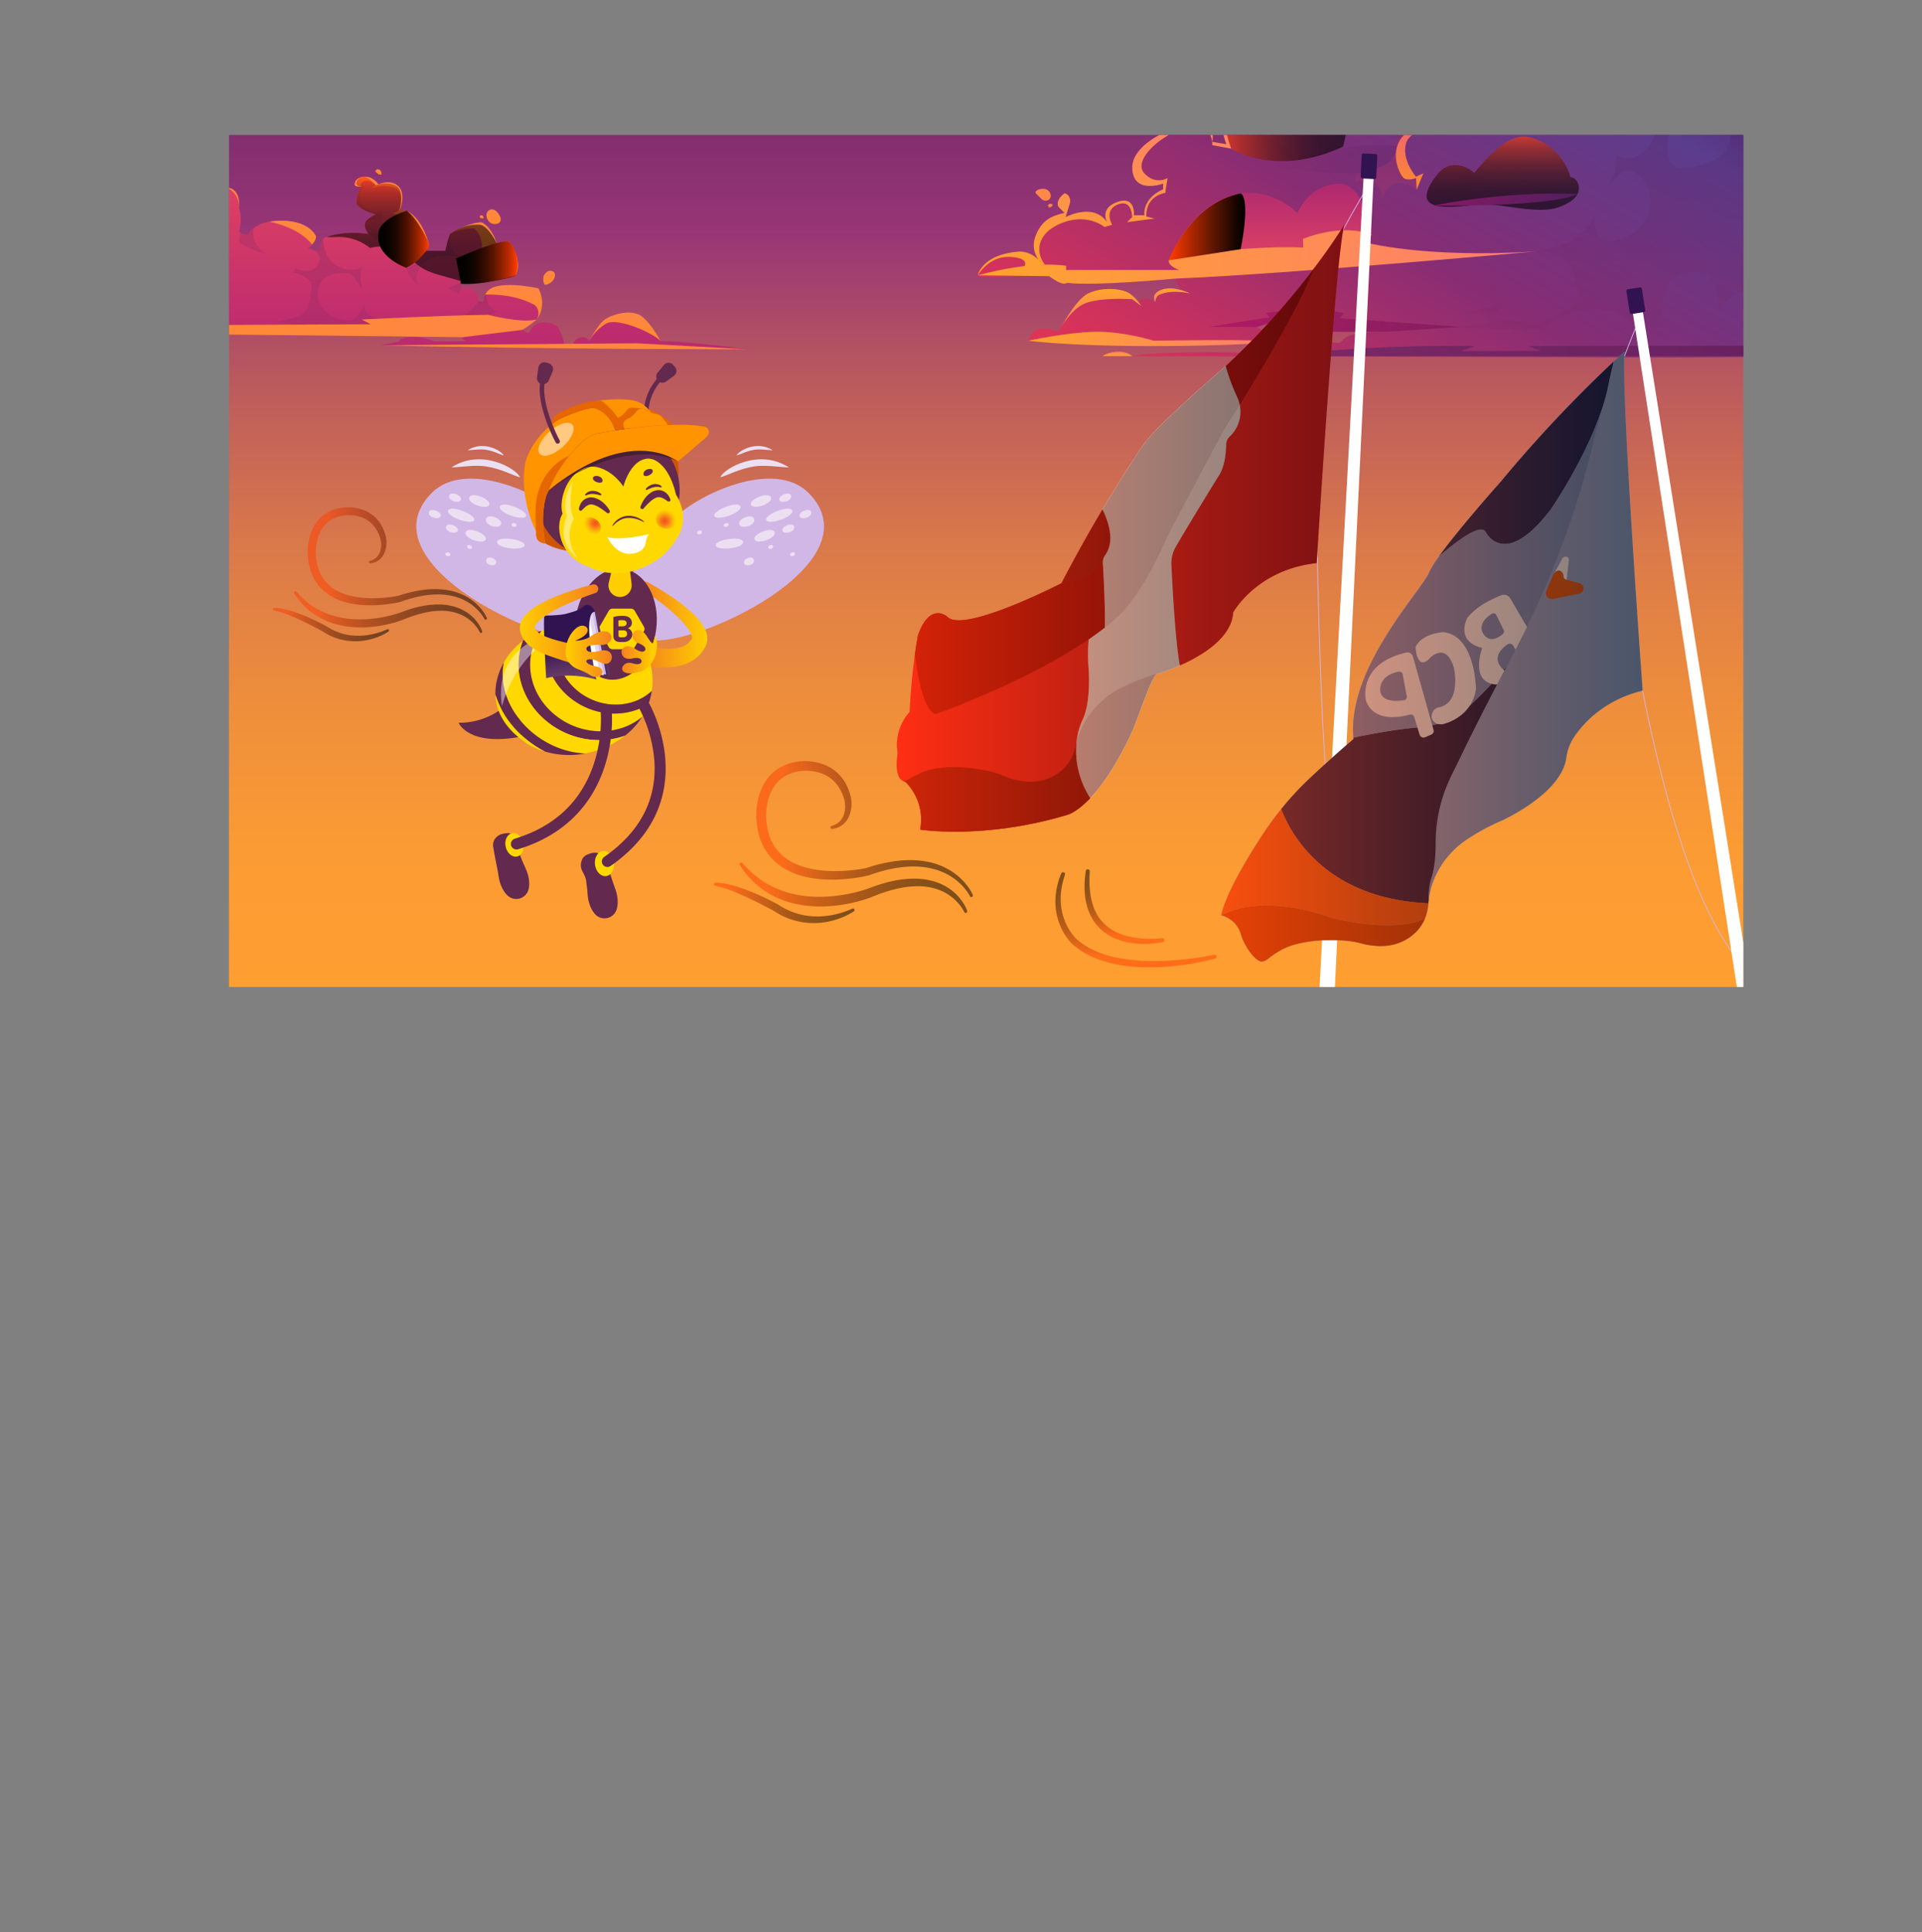 <svg xmlns="http://www.w3.org/2000/svg" xmlns:xlink="http://www.w3.org/1999/xlink" viewBox="0 0 2436.85 2449.62"><rect x="0" y="0" width="2436.85" height="2449.62" fill="#808080" stroke="none"/><defs><style>.cls-1,.cls-93{fill:none;}.cls-2{isolation:isolate;}.cls-3{clip-path:url(#clip-path);}.cls-4{fill:url(#Degradado_sin_nombre_349);}.cls-10,.cls-11,.cls-12,.cls-13,.cls-14,.cls-15,.cls-16,.cls-17,.cls-18,.cls-19,.cls-20,.cls-21,.cls-22,.cls-23,.cls-24,.cls-25,.cls-26,.cls-27,.cls-28,.cls-29,.cls-30,.cls-31,.cls-32,.cls-33,.cls-34,.cls-35,.cls-36,.cls-39,.cls-40,.cls-41,.cls-42,.cls-43,.cls-44,.cls-45,.cls-46,.cls-47,.cls-48,.cls-49,.cls-5,.cls-50,.cls-51,.cls-52,.cls-53,.cls-54,.cls-55,.cls-56,.cls-57,.cls-58,.cls-59,.cls-6,.cls-60,.cls-61,.cls-62,.cls-63,.cls-72,.cls-8,.cls-9{fill-rule:evenodd;}.cls-5{fill:url(#Áåçûìÿííûé_ãðàäèåíò_492);}.cls-6{fill:url(#Áåçûìÿííûé_ãðàäèåíò_456);}.cls-33,.cls-34,.cls-35,.cls-36,.cls-44,.cls-53,.cls-54,.cls-55,.cls-7{opacity:0.2;mix-blend-mode:multiply;}.cls-8{fill:url(#Áåçûìÿííûé_ãðàäèåíò_299);}.cls-9{fill:url(#Áåçûìÿííûé_ãðàäèåíò_299-2);}.cls-10{fill:url(#Áåçûìÿííûé_ãðàäèåíò_299-3);}.cls-11{fill:url(#Áåçûìÿííûé_ãðàäèåíò_299-4);}.cls-12{fill:url(#Áåçûìÿííûé_ãðàäèåíò_299-5);}.cls-13{fill:url(#Áåçûìÿííûé_ãðàäèåíò_299-6);}.cls-14{fill:url(#Áåçûìÿííûé_ãðàäèåíò_299-7);}.cls-15{fill:url(#Áåçûìÿííûé_ãðàäèåíò_299-8);}.cls-16{fill:url(#Áåçûìÿííûé_ãðàäèåíò_299-9);}.cls-17{fill:url(#Áåçûìÿííûé_ãðàäèåíò_456-2);}.cls-18{fill:url(#Áåçûìÿííûé_ãðàäèåíò_456-3);}.cls-19{fill:url(#Áåçûìÿííûé_ãðàäèåíò_456-4);}.cls-20{fill:url(#Áåçûìÿííûé_ãðàäèåíò_456-5);}.cls-21{fill:url(#Áåçûìÿííûé_ãðàäèåíò_456-6);}.cls-22{fill:url(#Áåçûìÿííûé_ãðàäèåíò_456-7);}.cls-23{fill:url(#Áåçûìÿííûé_ãðàäèåíò_456-8);}.cls-24{fill:url(#Áåçûìÿííûé_ãðàäèåíò_456-9);}.cls-25{fill:url(#Áåçûìÿííûé_ãðàäèåíò_456-10);}.cls-26{fill:url(#Áåçûìÿííûé_ãðàäèåíò_456-11);}.cls-27{fill:url(#Áåçûìÿííûé_ãðàäèåíò_456-12);}.cls-28,.cls-58,.cls-60,.cls-61{opacity:0.6;}.cls-109,.cls-110,.cls-28,.cls-29,.cls-30,.cls-37,.cls-38,.cls-48,.cls-58,.cls-60,.cls-61,.cls-86{mix-blend-mode:screen;}.cls-28{fill:url(#Áåçûìÿííûé_ãðàäèåíò_524);}.cls-29{fill:url(#Áåçûìÿííûé_ãðàäèåíò_573);}.cls-30{fill:url(#Áåçûìÿííûé_ãðàäèåíò_573-2);}.cls-31{fill:url(#Áåçûìÿííûé_ãðàäèåíò_456-13);}.cls-32{fill:url(#Áåçûìÿííûé_ãðàäèåíò_456-14);}.cls-33{fill:url(#Áåçûìÿííûé_ãðàäèåíò_299-10);}.cls-34{fill:url(#Áåçûìÿííûé_ãðàäèåíò_299-11);}.cls-35{fill:url(#Áåçûìÿííûé_ãðàäèåíò_299-12);}.cls-36{fill:url(#Áåçûìÿííûé_ãðàäèåíò_299-13);}.cls-109,.cls-110,.cls-37,.cls-38,.cls-77,.cls-78,.cls-86{opacity:0.5;}.cls-37{fill:url(#Degradado_sin_nombre_138);}.cls-38{fill:url(#Degradado_sin_nombre_138-2);}.cls-39{fill:url(#Áåçûìÿííûé_ãðàäèåíò_546);}.cls-40{fill:url(#Áåçûìÿííûé_ãðàäèåíò_541);}.cls-41{fill:url(#Áåçûìÿííûé_ãðàäèåíò_546-2);}.cls-42{fill:url(#Áåçûìÿííûé_ãðàäèåíò_413);}.cls-43{fill:url(#Áåçûìÿííûé_ãðàäèåíò_18);}.cls-44{fill:url(#Áåçûìÿííûé_ãðàäèåíò_299-14);}.cls-45{fill:url(#Áåçûìÿííûé_ãðàäèåíò_546-3);}.cls-46{fill:url(#Áåçûìÿííûé_ãðàäèåíò_438);}.cls-47{fill:url(#Áåçûìÿííûé_ãðàäèåíò_546-4);}.cls-48{fill:url(#Áåçûìÿííûé_ãðàäèåíò_441);}.cls-49{fill:#ff884a;}.cls-50{fill:url(#Áåçûìÿííûé_ãðàäèåíò_261);}.cls-51{fill:url(#Áåçûìÿííûé_ãðàäèåíò_261-2);}.cls-52{fill:url(#Áåçûìÿííûé_ãðàäèåíò_445);}.cls-53{fill:url(#Áåçûìÿííûé_ãðàäèåíò_299-15);}.cls-54{fill:url(#Áåçûìÿííûé_ãðàäèåíò_299-16);}.cls-55{fill:url(#Áåçûìÿííûé_ãðàäèåíò_299-17);}.cls-56{fill:url(#Áåçûìÿííûé_ãðàäèåíò_547);}.cls-57{fill:url(#Áåçûìÿííûé_ãðàäèåíò_547-2);}.cls-58{fill:url(#Áåçûìÿííûé_ãðàäèåíò_573-3);}.cls-59{fill:url(#Áåçûìÿííûé_ãðàäèåíò_562);}.cls-60{fill:url(#Áåçûìÿííûé_ãðàäèåíò_572);}.cls-61{fill:url(#Áåçûìÿííûé_ãðàäèåíò_572-2);}.cls-62,.cls-80{fill:#d1b7e6;}.cls-63{fill:#ecdff2;}.cls-64{fill:url(#Degradado_sin_nombre_9);}.cls-65,.cls-72{fill:#63294e;}.cls-66{fill:#ffd800;}.cls-67{fill:#ffce00;}.cls-68{opacity:0.43;}.cls-69{fill:#fff;}.cls-70{fill:gold;}.cls-71{fill:#ce5502;}.cls-73{fill:url(#Degradado_sin_nombre_171);}.cls-74{fill:url(#Degradado_sin_nombre_171-2);}.cls-75{fill:#ff9300;}.cls-76{fill:#e66600;}.cls-77{fill:#29161a;}.cls-79{fill:url(#Degradado_sin_nombre_306);}.cls-81{fill:#e4d6f2;}.cls-82{fill:url(#Degradado_sin_nombre_305);}.cls-83{fill:url(#Degradado_sin_nombre_176);}.cls-84{fill:url(#Degradado_sin_nombre_176-2);}.cls-85{fill:url(#Degradado_sin_nombre_12);}.cls-87{fill:url(#Degradado_sin_nombre_138-3);}.cls-88{fill:url(#Degradado_sin_nombre_138-4);}.cls-89{fill:url(#Degradado_sin_nombre_138-5);}.cls-90{fill:url(#Degradado_sin_nombre_138-6);}.cls-91{fill:url(#Degradado_sin_nombre_138-7);}.cls-92{fill:url(#Degradado_sin_nombre_138-8);}.cls-93{stroke:#d0b6e5;stroke-miterlimit:10;}.cls-94{fill:#fc2226;}.cls-95{fill:#fefefe;}.cls-96{fill:#8b0402;}.cls-100,.cls-101,.cls-96,.cls-97,.cls-98,.cls-99{opacity:0.67;}.cls-97{fill:#810d0c;}.cls-98{fill:#d8d1d8;}.cls-99{fill:#97050f;}.cls-100{fill:#6f0906;}.cls-101{fill:#d2c6c8;}.cls-102{fill:#311352;}.cls-103{fill:#97acd5;}.cls-104{fill:#ee631c;}.cls-105{fill:#1d285d;}.cls-106{fill:#19214f;}.cls-107{fill:#ce480d;}.cls-108{fill:#7997c6;}.cls-109{fill:url(#Degradado_sin_nombre_257);}.cls-110{fill:url(#Degradado_sin_nombre_257-2);}</style><clipPath id="clip-path" transform="translate(290.29 171.11)"><rect class="cls-1" width="1920" height="1080.27"/></clipPath><linearGradient id="Degradado_sin_nombre_349" x1="1235.89" y1="1513.94" x2="1235.89" y2="-311.58" gradientUnits="userSpaceOnUse"><stop offset="0" stop-color="#ffc83f"/><stop offset="0.14" stop-color="#ff9f31"/><stop offset="0.24" stop-color="#fb9b34"/><stop offset="0.34" stop-color="#ee8e3c"/><stop offset="0.45" stop-color="#da794a"/><stop offset="0.56" stop-color="#bc5b5d"/><stop offset="0.67" stop-color="#973576"/><stop offset="0.67" stop-color="#973576"/><stop offset="1" stop-color="#311352"/></linearGradient><linearGradient id="Áåçûìÿííûé_ãðàäèåíò_492" x1="184.02" y1="271.75" x2="184.02" y2="52.89" gradientUnits="userSpaceOnUse"><stop offset="0" stop-color="#ba2970"/><stop offset="1" stop-color="#e04263"/></linearGradient><linearGradient id="Áåçûìÿííûé_ãðàäèåíò_456" x1="192.06" y1="267.94" x2="658.33" y2="267.94" gradientUnits="userSpaceOnUse"><stop offset="0" stop-color="#ff8b2c"/><stop offset="1" stop-color="#ff8645"/></linearGradient><linearGradient id="Áåçûìÿííûé_ãðàäèåíò_299" x1="318.04" y1="232.74" x2="318.04" y2="198.1" gradientUnits="userSpaceOnUse"><stop offset="0" stop-color="#812965"/><stop offset="1" stop-color="#4c1f5e"/></linearGradient><linearGradient id="Áåçûìÿííûé_ãðàäèåíò_299-2" x1="337.1" y1="195.74" x2="337.1" y2="193.28" xlink:href="#Áåçûìÿííûé_ãðàäèåíò_299"/><linearGradient id="Áåçûìÿííûé_ãðàäèåíò_299-3" x1="320.66" y1="202.46" x2="320.66" y2="177.6" xlink:href="#Áåçûìÿííûé_ãðàäèåíò_299"/><linearGradient id="Áåçûìÿííûé_ãðàäèåíò_299-4" x1="258.43" y1="190.51" x2="258.43" y2="126.88" xlink:href="#Áåçûìÿííûé_ãðàäèåíò_299"/><linearGradient id="Áåçûìÿííûé_ãðàäèåíò_299-5" x1="280.95" y1="126.88" x2="280.95" y2="122.54" xlink:href="#Áåçûìÿííûé_ãðàäèåíò_299"/><linearGradient id="Áåçûìÿííûé_ãðàäèåíò_299-6" x1="178.34" y1="113.17" x2="178.34" y2="64.76" xlink:href="#Áåçûìÿííûé_ãðàäèåíò_299"/><linearGradient id="Áåçûìÿííûé_ãðàäèåíò_299-7" x1="180.93" y1="135.43" x2="180.93" y2="121.33" xlink:href="#Áåçûìÿííûé_ãðàäèåíò_299"/><linearGradient id="Áåçûìÿííûé_ãðàäèåíò_299-8" x1="140.23" y1="249.8" x2="140.23" y2="131.66" xlink:href="#Áåçûìÿííûé_ãðàäèåíò_299"/><linearGradient id="Áåçûìÿííûé_ãðàäèåíò_299-9" x1="30.38" y1="150.98" x2="30.38" y2="117.86" xlink:href="#Áåçûìÿííûé_ãðàäèåíò_299"/><linearGradient id="Áåçûìÿííûé_ãðàäèåíò_456-2" x1="-290.29" y1="242.2" x2="390.13" y2="242.2" xlink:href="#Áåçûìÿííûé_ãðàäèåíò_456"/><linearGradient id="Áåçûìÿííûé_ãðàäèåíò_456-3" x1="310.25" y1="142.85" x2="310.25" y2="110.85" xlink:href="#Áåçûìÿííûé_ãðàäèåíò_456"/><linearGradient id="Áåçûìÿííûé_ãðàäèåíò_456-4" x1="357.02" y1="177.6" x2="357.02" y2="135.43" xlink:href="#Áåçûìÿííûé_ãðàäèåíò_456"/><linearGradient id="Áåçûìÿííûé_ãðàäèåíò_456-5" x1="361.12" y1="233.88" x2="361.12" y2="190.22" xlink:href="#Áåçûìÿííûé_ãðàäèåíò_456"/><linearGradient id="Áåçûìÿííûé_ãðàäèåíò_456-6" x1="502.09" y1="261.42" x2="502.09" y2="225.28" xlink:href="#Áåçûìÿííûé_ãðàäèåíò_456"/><linearGradient id="Áåçûìÿííûé_ãðàäèåíò_456-7" x1="206.63" y1="141.09" x2="206.63" y2="52.88" xlink:href="#Áåçûìÿííûé_ãðàäèåíò_456"/><linearGradient id="Áåçûìÿííûé_ãðàäèåíò_456-8" x1="80.83" y1="138.93" x2="80.83" y2="108.72" xlink:href="#Áåçûìÿííûé_ãðàäèåíò_456"/><linearGradient id="Áåçûìÿííûé_ãðàäèåíò_456-9" x1="335.48" y1="112.96" x2="335.48" y2="94.34" xlink:href="#Áåçûìÿííûé_ãðàäèåíò_456"/><linearGradient id="Áåçûìÿííûé_ãðàäèåíò_456-10" x1="320.36" y1="105.97" x2="320.36" y2="101.8" xlink:href="#Áåçûìÿííûé_ãðàäèåíò_456"/><linearGradient id="Áåçûìÿííûé_ãðàäèåíò_456-11" x1="405.92" y1="189.92" x2="405.92" y2="172.2" xlink:href="#Áåçûìÿííûé_ãðàäèåíò_456"/><linearGradient id="Áåçûìÿííûé_ãðàäèåíò_456-12" x1="189.51" y1="50.33" x2="189.51" y2="43.65" xlink:href="#Áåçûìÿííûé_ãðàäèåíò_456"/><linearGradient id="Áåçûìÿííûé_ãðàäèåíò_524" x1="244" y1="188.29" x2="244" y2="52.89" gradientUnits="userSpaceOnUse"><stop offset="0"/><stop offset="0.26" stop-color="#020100"/><stop offset="0.39" stop-color="#0a0200"/><stop offset="0.5" stop-color="#180500"/><stop offset="0.6" stop-color="#2b0a00"/><stop offset="0.68" stop-color="#441000"/><stop offset="0.76" stop-color="#631700"/><stop offset="0.83" stop-color="#871f00"/><stop offset="0.9" stop-color="#b22900"/><stop offset="0.96" stop-color="#e03400"/><stop offset="0.99" stop-color="#ff3b00"/></linearGradient><linearGradient id="Áåçûìÿííûé_ãðàäèåíò_573" x1="287.83" y1="162.04" x2="365.78" y2="162.04" gradientUnits="userSpaceOnUse"><stop offset="0"/><stop offset="0.13" stop-color="#040100"/><stop offset="0.26" stop-color="#0f0400"/><stop offset="0.38" stop-color="#230800"/><stop offset="0.5" stop-color="#3e0e00"/><stop offset="0.62" stop-color="#611600"/><stop offset="0.74" stop-color="#8c2000"/><stop offset="0.87" stop-color="#bf2c00"/><stop offset="0.98" stop-color="#f93a00"/><stop offset="0.99" stop-color="#ff3b00"/></linearGradient><linearGradient id="Áåçûìÿííûé_ãðàäèåíò_573-2" x1="189.12" y1="132.22" x2="254.03" y2="132.22" xlink:href="#Áåçûìÿííûé_ãðàäèåíò_573"/><linearGradient id="Áåçûìÿííûé_ãðàäèåíò_456-13" x1="5.13" y1="92.48" x2="5.13" y2="66.85" xlink:href="#Áåçûìÿííûé_ãðàäèåíò_456"/><linearGradient id="Áåçûìÿííûé_ãðàäèåíò_456-14" x1="-52.69" y1="87.4" x2="-52.69" y2="71.05" xlink:href="#Áåçûìÿííûé_ãðàäèåíò_456"/><linearGradient id="Áåçûìÿííûé_ãðàäèåíò_299-10" x1="-148.04" y1="140.95" x2="-148.04" y2="113.21" xlink:href="#Áåçûìÿííûé_ãðàäèåíò_299"/><linearGradient id="Áåçûìÿííûé_ãðàäèåíò_299-11" x1="-133.8" y1="187.49" x2="-133.8" y2="156.52" xlink:href="#Áåçûìÿííûé_ãðàäèåíò_299"/><linearGradient id="Áåçûìÿííûé_ãðàäèåíò_299-12" x1="-70.39" y1="156.52" x2="-70.39" y2="87.39" xlink:href="#Áåçûìÿííûé_ãðàäèåíò_299"/><linearGradient id="Áåçûìÿííûé_ãðàäèåíò_299-13" x1="-130.36" y1="242.2" x2="-130.36" y2="182.59" xlink:href="#Áåçûìÿííûé_ãðàäèåíò_299"/><linearGradient id="Degradado_sin_nombre_138" x1="10779.76" y1="1026.48" x2="10779.76" y2="929.47" gradientTransform="matrix(-1, 0, 0, 1, 11915.13, 0)" gradientUnits="userSpaceOnUse"><stop offset="0.12" stop-color="#ff3b00"/><stop offset="0.17" stop-color="#e53500"/><stop offset="0.3" stop-color="#a92700"/><stop offset="0.43" stop-color="#751b00"/><stop offset="0.56" stop-color="#4b1100"/><stop offset="0.68" stop-color="#2a0a00"/><stop offset="0.8" stop-color="#130400"/><stop offset="0.91" stop-color="#050100"/><stop offset="1"/></linearGradient><linearGradient id="Degradado_sin_nombre_138-2" x1="10765.12" y1="1055.7" x2="10765.12" y2="933.01" xlink:href="#Degradado_sin_nombre_138"/><linearGradient id="Áåçûìÿííûé_ãðàäèåíò_546" x1="1126.24" y1="280.42" x2="1126.24" y2="274.73" gradientUnits="userSpaceOnUse"><stop offset="0" stop-color="#ffa42c"/><stop offset="1" stop-color="#ff7c70"/></linearGradient><linearGradient id="Áåçûìÿííûé_ãðàäèåíò_541" x1="1400.02" y1="484" x2="1796.06" y2="-201.97" gradientUnits="userSpaceOnUse"><stop offset="0" stop-color="#e23356"/><stop offset="0.44" stop-color="#862d74"/><stop offset="0.8" stop-color="#5b3d8d"/><stop offset="1" stop-color="#451f6a"/></linearGradient><linearGradient id="Áåçûìÿííûé_ãðàäèåíò_546-2" x1="1013.54" y1="258.59" x2="1327.46" y2="258.59" xlink:href="#Áåçûìÿííûé_ãðàäèåíò_546"/><linearGradient id="Áåçûìÿííûé_ãðàäèåíò_413" x1="1242.81" y1="235.46" x2="1562.65" y2="235.46" gradientUnits="userSpaceOnUse"><stop offset="0" stop-color="#b01a65"/><stop offset="1" stop-color="#831f5e"/></linearGradient><linearGradient id="Áåçûìÿííûé_ãðàäèåíò_18" x1="1327.46" y1="273.58" x2="2146.56" y2="273.58" gradientUnits="userSpaceOnUse"><stop offset="0" stop-color="#7c2965"/><stop offset="1" stop-color="#601f5e"/></linearGradient><linearGradient id="Áåçûìÿííûé_ãðàäèåíò_299-14" x1="1327.46" y1="30.72" x2="1479.94" y2="30.72" xlink:href="#Áåçûìÿííûé_ãðàäèåíò_299"/><linearGradient id="Áåçûìÿííûé_ãðàäèåíò_546-3" x1="1119.69" y1="178" x2="1119.69" y2="-54.6" xlink:href="#Áåçûìÿííûé_ãðàäèåíò_546"/><linearGradient id="Áåçûìÿííûé_ãðàäèåíò_438" x1="1320.26" y1="161.25" x2="1320.26" y2="61.53" gradientUnits="userSpaceOnUse"><stop offset="0" stop-color="#e04263"/><stop offset="1" stop-color="#ae2970"/></linearGradient><linearGradient id="Áåçûìÿííûé_ãðàäèåíò_546-4" x1="949.48" y1="154.74" x2="1657.34" y2="154.74" xlink:href="#Áåçûìÿííûé_ãðàäèåíò_546"/><linearGradient id="Áåçûìÿííûé_ãðàäèåíò_441" x1="1191.6" y1="116.54" x2="1288.52" y2="116.54" gradientUnits="userSpaceOnUse"><stop offset="0.01" stop-color="#ff3b00"/><stop offset="0.27" stop-color="#b32900"/><stop offset="0.63" stop-color="#531300"/><stop offset="0.88" stop-color="#170500"/><stop offset="1"/></linearGradient><linearGradient id="Áåçûìÿííûé_ãðàäèåíò_261" x1="1508.96" y1="69.93" x2="1508.96" y2="-11.4" gradientUnits="userSpaceOnUse"><stop offset="0" stop-color="#ff8b2c"/><stop offset="1" stop-color="#ef6570"/></linearGradient><linearGradient id="Áåçûìÿííûé_ãðàäèåíò_261-2" x1="1521.06" y1="-21.63" x2="1521.06" y2="-69.53" xlink:href="#Áåçûìÿííûé_ãðàäèåíò_261"/><linearGradient id="Áåçûìÿííûé_ãðàäèåíò_445" x1="1533.21" y1="-79.08" x2="1533.21" y2="-103.39" gradientUnits="userSpaceOnUse"><stop offset="0" stop-color="#ce6d2c"/><stop offset="1" stop-color="#ef6570"/></linearGradient><linearGradient id="Áåçûìÿííûé_ãðàäèåíò_299-15" x1="1657.29" y1="1.87" x2="1657.29" y2="-135.91" xlink:href="#Áåçûìÿííûé_ãðàäèåíò_299"/><linearGradient id="Áåçûìÿííûé_ãðàäèåíò_299-16" x1="1644.5" y1="149.22" x2="1644.5" y2="147.12" xlink:href="#Áåçûìÿííûé_ãðàäèåíò_299"/><linearGradient id="Áåçûìÿííûé_ãðàäèåíò_299-17" x1="1851.52" y1="246.42" x2="1851.52" y2="-30.72" xlink:href="#Áåçûìÿííûé_ãðàäèåíò_299"/><linearGradient id="Áåçûìÿííûé_ãðàäèåíò_547" x1="1104.43" y1="250.05" x2="1104.43" y2="195.31" gradientUnits="userSpaceOnUse"><stop offset="0" stop-color="#ff7c70"/><stop offset="1" stop-color="#ffa42c"/></linearGradient><linearGradient id="Áåçûìÿííûé_ãðàäèåíò_547-2" x1="1195.86" y1="211.97" x2="1195.86" y2="194.46" xlink:href="#Áåçûìÿííûé_ãðàäèåíò_547"/><linearGradient id="Áåçûìÿííûé_ãðàäèåíò_573-3" x1="1615" y1="94.91" x2="1615" y2="1.91" xlink:href="#Áåçûìÿííûé_ãðàäèåíò_573"/><linearGradient id="Áåçûìÿííûé_ãðàäèåíò_562" x1="1526.57" y1="81.94" x2="1709.82" y2="81.94" gradientUnits="userSpaceOnUse"><stop offset="0.11" stop-color="#811a65"/><stop offset="1" stop-color="#511f5e"/></linearGradient><linearGradient id="Áåçûìÿííûé_ãðàäèåíò_572" x1="1262.5" y1="-31.7" x2="1422.5" y2="-31.7" gradientUnits="userSpaceOnUse"><stop offset="0.01" stop-color="#ff3b00"/><stop offset="0.02" stop-color="#f93a00"/><stop offset="0.13" stop-color="#bf2c00"/><stop offset="0.26" stop-color="#8c2000"/><stop offset="0.38" stop-color="#611600"/><stop offset="0.5" stop-color="#3e0e00"/><stop offset="0.62" stop-color="#230800"/><stop offset="0.74" stop-color="#0f0400"/><stop offset="0.87" stop-color="#040100"/><stop offset="1"/></linearGradient><linearGradient id="Áåçûìÿííûé_ãðàäèåíò_572-2" x1="1504.14" y1="-52.97" x2="1579.05" y2="-52.97" xlink:href="#Áåçûìÿííûé_ãðàäèåíò_572"/><linearGradient id="Degradado_sin_nombre_9" x1="7440.82" y1="620.84" x2="7525.3" y2="620.84" gradientTransform="matrix(-1, 0, 0, 1, 8047.4, 0)" gradientUnits="userSpaceOnUse"><stop offset="0" stop-color="#ffce00"/><stop offset="1" stop-color="#f5801f"/></linearGradient><radialGradient id="Degradado_sin_nombre_171" cx="1821.49" cy="72.32" r="14.63" gradientTransform="matrix(-0.17, -0.98, -0.98, 0.17, 842.68, 2279.55)" gradientUnits="userSpaceOnUse"><stop offset="0.06" stop-color="#f5531f"/><stop offset="0.33" stop-color="#f55a1f" stop-opacity="0.79"/><stop offset="1" stop-color="#f5801f" stop-opacity="0"/></radialGradient><radialGradient id="Degradado_sin_nombre_171-2" cx="1719.85" cy="73.06" r="14.63" gradientTransform="matrix(-0.96, -0.29, -0.29, 0.96, 2223.34, 915.85)" xlink:href="#Degradado_sin_nombre_171"/><linearGradient id="Degradado_sin_nombre_306" x1="8866.01" y1="-9248.71" x2="8875.91" y2="-9248.37" gradientTransform="translate(-5934.91 11740.21) rotate(-13.82)" gradientUnits="userSpaceOnUse"><stop offset="0" stop-color="#311352"/><stop offset="1" stop-color="#6b3e6a"/></linearGradient><linearGradient id="Degradado_sin_nombre_305" x1="6935.87" y1="305.67" x2="6898.11" y2="326.81" gradientTransform="matrix(0.33, -0.94, 0.94, 0.33, -2146.32, 7062.43)" gradientUnits="userSpaceOnUse"><stop offset="0.01" stop-color="#311352"/><stop offset="1" stop-color="#6b3e6a"/></linearGradient><linearGradient id="Degradado_sin_nombre_176" x1="2418.92" y1="620.54" x2="2518.18" y2="620.54" gradientTransform="matrix(-1, 0, 0, 1, 2887.05, 0)" gradientUnits="userSpaceOnUse"><stop offset="0.01" stop-color="#f5801f"/><stop offset="1" stop-color="#ffce00"/></linearGradient><linearGradient id="Degradado_sin_nombre_176-2" x1="17532.18" y1="654.64" x2="17590.89" y2="654.64" gradientTransform="matrix(-1, 0, 0, 1, 18017.64, 0)" xlink:href="#Degradado_sin_nombre_176"/><linearGradient id="Degradado_sin_nombre_12" x1="7504.65" y1="655.06" x2="7549.74" y2="655.06" gradientTransform="matrix(-1, 0, 0, 1, 8047.4, 0)" gradientUnits="userSpaceOnUse"><stop offset="0.12" stop-color="#ffce00"/><stop offset="1" stop-color="#f5801f"/></linearGradient><linearGradient id="Degradado_sin_nombre_138-3" x1="668.53" y1="880.14" x2="943.27" y2="880.14" gradientTransform="matrix(1, 0, 0, 1, 0, 0)" xlink:href="#Degradado_sin_nombre_138"/><linearGradient id="Degradado_sin_nombre_138-4" x1="647.4" y1="954.51" x2="936.05" y2="954.51" gradientTransform="matrix(1, 0, 0, 1, 0, 0)" xlink:href="#Degradado_sin_nombre_138"/><linearGradient id="Degradado_sin_nombre_138-5" x1="615.06" y1="973.61" x2="793.08" y2="973.61" gradientTransform="matrix(1, 0, 0, 1, 0, 0)" xlink:href="#Degradado_sin_nombre_138"/><linearGradient id="Degradado_sin_nombre_138-6" x1="99.83" y1="543.36" x2="327.11" y2="543.36" gradientTransform="matrix(1, 0, 0, 1, 0, 0)" xlink:href="#Degradado_sin_nombre_138"/><linearGradient id="Degradado_sin_nombre_138-7" x1="82.35" y1="604.89" x2="321.15" y2="604.89" gradientTransform="matrix(1, 0, 0, 1, 0, 0)" xlink:href="#Degradado_sin_nombre_138"/><linearGradient id="Degradado_sin_nombre_138-8" x1="55.59" y1="620.69" x2="202.87" y2="620.69" gradientTransform="matrix(1, 0, 0, 1, 0, 0)" xlink:href="#Degradado_sin_nombre_138"/><linearGradient id="Degradado_sin_nombre_257" x1="1258.14" y1="661.28" x2="1792.4" y2="661.28" gradientUnits="userSpaceOnUse"><stop offset="0.01" stop-color="#ff3b00"/><stop offset="0.38" stop-color="#932200"/><stop offset="0.68" stop-color="#441000"/><stop offset="0.9" stop-color="#130400"/><stop offset="1"/></linearGradient><linearGradient id="Degradado_sin_nombre_257-2" x1="846.63" y1="498.45" x2="1414.27" y2="498.45" xlink:href="#Degradado_sin_nombre_257"/></defs><g class="cls-2"><g id="Capa_2" data-name="Capa 2"><g id="_3.CAPITULO_3:_UN_CAMBIO_CON_PROPÓSICITO" data-name="3.CAPITULO 3: UN CAMBIO CON PROPÓSICITO"><g class="cls-3"><rect class="cls-4" x="247.69" y="99.86" width="1976.4" height="1165.79"/><path class="cls-5" d="M260.65,261.72l40.66-.44c-7.08-1.78-5.31-4.86-5.31-4.86-86.6-4-364.12-4.64-364.12-4.64l-222.16.39c14.64-16.06,56.72-19.42,56.72-19.42-5.57-5.26-8.61-16.48,1.69-20.69s18,0,18,0c4.46-26.72,36.81-37.65,54.2-41.63,6.57-1.5,11-2,11-2-1.78-9.45,1-11.64,1.38-11.88a0,0,0,0,1,0,0c-34,.22-35.43-29.07-29.76-32.69,5.46-3.5,13.57-1.44,14.14-1.31l0,0a30.61,30.61,0,0,1,2-9.33c4.08-10.53,14.28-17.73,30.59-17.2,20.33.66,38.42,16.46,39.19,17.14l0,0,3.27-2.33a42.51,42.51,0,0,1-6.1-23.45S-86.07,69.08-63,72.73c19.37,3.08,50.84,12.79,51.42,13.1,0-.14-.53-1.37-1-3.12C-14,77.23-15.2,66.51-2.71,66.85c16.8.44,15.47,25.63,15.47,25.63,4.86,14.59,0,30.93,0,30.93l2,.68,8.56,2.85s2.12-4.55,8.28-9.08,16.29-9,32.39-9c32.26,0,45.5,20.32,43.75,25.63s-7.09,8.84-7.09,8.84l.17,0,14.42,3.93c.6-9.19,2.91-13.7,4.27-15.61a7.46,7.46,0,0,1,1-1.19c1.17-.46,2.36-.89,3.53-1.27,25.93-8.84,52.61-3.59,52.61-3.59a29.32,29.32,0,0,1-1.78-2.78h0s0,0,0,0c-1.42-2.52-3.12-6.31-2.73-9.62a6.62,6.62,0,0,1,.55-2.14c2.67-5.74,13.27-10.24,13.27-10.24s-23.87-6.54-24.38-15.38c-.47-8.28,5-18.5,5.73-19.75a.63.63,0,0,1,.09-.13c-8-.43-7.52-8,0-11.94S186,63.75,186,63.75c11-4.42,27.38-2.64,30.91,6.64s0,25.62,0,25.62h8.85C241.66,107.5,254,141.08,254,141.08l-5.75,5.74h26.06A148.7,148.7,0,0,1,278,132.14v0c1.19-4,2.11-6.5,2.11-6.5.21-.17.42-.3.63-.45A1.43,1.43,0,0,1,281,125c20.43-14.33,38.91-10.89,38.91-10.89,10.6,4,19.88,23.87,19.88,23.87,15.91-2.65,15.46,0,15.46,0,10,16.34,8.8,35.92,8.48,39.59,0,.39-.07.62-.07.62-15.63,6.56-43.84,9.15-59,10.09-6.29.4-10.35.51-10.35.51v6.64l.13,0c1.12-.29,10-2.4,15.78.92,6.2,3.52,5.31,13.68,5.31,13.68l1.1.29,6,1.49a18.16,18.16,0,0,1,6.37-13.68,17.67,17.67,0,0,1,3.36-2.23.82.82,0,0,1,.23-.11,0,0,0,0,1,0,0,35.11,35.11,0,0,1,9.17-2.48h0c16-2.62,43.23-2,47.11,2.61,4.85,5.74,7.95,31.37,1.32,38s-18.56,13.27-18.56,13.27l8.39,4s4.42-8.84,11.06-11.92,16.78-1.78,23.41,2.21,11.05,25.19,11.05,25.19h10.61a12.16,12.16,0,0,1,9.27-9.73c8.41-2.21,11.49,4.42,11.49,4.42s10.6-24.3,23.87-29.61,24.75-5.31,37.55,0,29.06,29.74,29.06,29.74c31.82-.45,111,10.34,111,10.34l-466.28-5.16,23.21-4.7s1.81-5.81,17.4-5.81A75,75,0,0,1,260.65,261.72Z" transform="translate(290.29 171.11)"/><path class="cls-6" d="M192.06,266.58l324.45-2.44,141.82,7.6S393.44,271.88,192.06,266.58Z" transform="translate(290.29 171.11)"/><g class="cls-7"><path class="cls-8" d="M341,224.07c-6.65.08-12.13,5.16-18.49,7.11-3.55,1.09-7.33,1.16-11.06,1.23q-8.13.18-16.27.33a228.26,228.26,0,0,0,17.4-17.24,32.4,32.4,0,0,0,4-5.2l6,1.48a18.14,18.14,0,0,1,6.36-13.68c-3.09,3.79-2.39,11.56-.62,15.65A17.92,17.92,0,0,0,341,224.07Z" transform="translate(290.29 171.11)"/><path class="cls-9" d="M332.52,195.74a34.72,34.72,0,0,1,9.16-2.46l-.49.18C338.75,194.34,335.32,194.7,332.52,195.74Z" transform="translate(290.29 171.11)"/><path class="cls-10" d="M363.69,177.6c0,.39-.07.61-.07.61-22.1,9.27-69.38,10.6-69.38,10.6v6.63l.12,0c-1.67,2-2.19,5-.69,7.05a64.36,64.36,0,0,0-16-7.79l13.16-6.34a21.15,21.15,0,0,1,4-1.59,22.3,22.3,0,0,1,6.27-.24A164.88,164.88,0,0,0,363.69,177.6Z" transform="translate(290.29 171.11)"/><path class="cls-11" d="M292.16,154.7c-8.58-1.22-17.33-1.95-25.85-.48s-16.88,5.33-22.41,12-7.73,16.36-4.27,24.29a48.54,48.54,0,0,1-14.92-22.09c10-.81,18.67-9.83,19.1-19.87a37.65,37.65,0,0,0,13.3-1.72h17.24A148.26,148.26,0,0,1,278,132.14h0a25.48,25.48,0,0,0,2.42-5.25C278.81,137.32,283.41,148.67,292.16,154.7Z" transform="translate(290.29 171.11)"/><path class="cls-12" d="M281,125c-.16.62-.35,1.25-.55,1.86.08-.57.19-1.14.32-1.71a26.23,26.23,0,0,1,.73-2.63C281.34,123.38,281.18,124.21,281,125Z" transform="translate(290.29 171.11)"/><path class="cls-13" d="M195.09,107a54.83,54.83,0,0,0-12.87.79,19.21,19.21,0,0,0-10.05,5.38,6.64,6.64,0,0,1,.56-2.14C175.38,105.29,186,100.8,186,100.8s-23.86-6.55-24.36-15.39c-.48-8.29,5-18.51,5.73-19.75,2.32-.39,4.83,0,7-.9-5.61,2.21-8.88,8.63-8.38,14.63s4.3,11.42,9.21,14.9c5.65,4,14.23,5.34,19,.36A85.2,85.2,0,0,0,195.09,107Z" transform="translate(290.29 171.11)"/><path class="cls-14" d="M189.51,124.55a44,44,0,0,0-2.88,10.88c.49-3.75-11.27-12.88-14.28-14.1C176.65,124.58,184.27,124.86,189.51,124.55Z" transform="translate(290.29 171.11)"/><path class="cls-15" d="M218,245.43a12,12,0,0,1-4.42,2.5c-9.66,3.44-20.27,1.22-30.49.48-7.37-.53-14.77-.26-22.15-.26-34,0-67.66-5.54-101.17-11.1a110.84,110.84,0,0,0,28.26-7.52,25,25,0,0,0,7-4c4.08-3.55,5.75-9.09,6.9-14.38a133.53,133.53,0,0,0,2.58-16.94c.23-2.71.34-5.61-1-8a12.7,12.7,0,0,0-4.08-3.94,59.35,59.35,0,0,0-13.65-6.9c-1.83-.64-4.21-1-5.38.5a33.73,33.73,0,0,0,3.63-6.71c7.1,3.32,15.66,4.78,22.65,1.25s10.87-13.36,6.24-19.67c-2.92-4-8.09-5.5-12.87-6.78q.38-.33.75-.69l14.41,3.93c.61-9.19,2.92-13.71,4.29-15.62.21,12.32,3.26,23.69,13.53,31.74a36.44,36.44,0,0,0,35.62,4.89A40,40,0,0,0,170,195.88q-6.15-8.06-12.28-16.12a10.51,10.51,0,0,0-3.58-3.41,10.34,10.34,0,0,0-4.07-.72c-9.44-.38-19.59-.45-27.36,4.88-11.12,7.62-12.94,24.67-5.92,36.18s20.73,17.67,34.17,18.6a13.06,13.06,0,0,0,5-.35,13.22,13.22,0,0,0,5-3.48,51.56,51.56,0,0,0,10.36-14.92c1.17,4.15,2.55,8.61,6,11.21a17.18,17.18,0,0,0,4.21,2.13,54.44,54.44,0,0,0,37.84.15C220.77,235.25,221.91,241.65,218,245.43Z" transform="translate(290.29 171.11)"/><path class="cls-16" d="M47.52,151a105.39,105.39,0,0,1-31.63-12.93,5.8,5.8,0,0,1-2.2-2,5.69,5.69,0,0,1-.45-2.78,30.59,30.59,0,0,1,1.56-9.22l8.57,2.85s2.1-4.54,8.27-9.08c-.24.85-.49,1.71-.66,2.55a24.39,24.39,0,0,0,2.1,15.26C36.16,142.07,41.55,147.13,47.52,151Z" transform="translate(290.29 171.11)"/></g><path class="cls-17" d="M-274.86,242.2,179.79,240l-11.49-6s97.22-5.05,160-6c0,0,43.3,11.21,61.86,5.9,0,0-9.72,8.84-18.56,13.26L296,256.42s-516-6.68-586.3-4.25Z" transform="translate(290.29 171.11)"/><path class="cls-18" d="M280.74,125.17s13.95-7.63,30.29-6.67c0,0,10.86,9.33,9.63,24.35l19.1-4.85s-5.94-20.62-19.1-27.1C320.66,110.9,307.45,109.24,280.74,125.17Z" transform="translate(290.29 171.11)"/><path class="cls-19" d="M347.7,137s16.06,17.93,16,40.64c0,0,9.71-16.9-8-42.17Z" transform="translate(290.29 171.11)"/><path class="cls-20" d="M325.15,202.46s34.05-2.4,62.33,13c0,0,9.12,6.89,2.65,18.46,0,0,14-16,2.32-39.37C392.45,194.51,332.63,180.77,325.15,202.46Z" transform="translate(290.29 171.11)"/><path class="cls-21" d="M456.85,261.28a58.14,58.14,0,0,1,21.22-22c14.58-8.5,60.3,12.07,69.26,22.13,0,0-14.47-27-27.29-33.44s-36.67-.28-45.51,7.67S456.85,261.28,456.85,261.28Z" transform="translate(290.29 171.11)"/><path class="cls-22" d="M167.35,65.66s-2.11-4.77,4.27-7.21S186,63.76,186,63.76l-5,3.75s16.73-6.29,30,0,3.33,28.84,3.33,28.84l-9.61,4.45s4.15-4.1,20.06,4.32,29.32,36,29.32,36S247.52,108,225.75,96h-8.84s8-22.08-2.32-31.25-25.08-2.15-25.08-2.15-6.71-10.09-17.16-9.72-12.77,6-13.1,9.65S167.35,65.66,167.35,65.66Z" transform="translate(290.29 171.11)"/><path class="cls-23" d="M51.24,109.91s37.86,7,54,29c0,0,5.14-4.26,5.14-10.55C110.42,128.38,99.88,103,51.24,109.91Z" transform="translate(290.29 171.11)"/><path class="cls-24" d="M334.08,112.55c3.68,1,8.45.29,10-3.2,1.27-2.88-.29-6.18-2-8.79a17.26,17.26,0,0,0-4.24-4.72,7.39,7.39,0,0,0-6-1.29C322.46,97.13,326.7,110.6,334.08,112.55Z" transform="translate(290.29 171.11)"/><path class="cls-25" d="M319.87,105.46a1.8,1.8,0,0,1-1.88-2.3,2.3,2.3,0,0,1,3-1.19,3.21,3.21,0,0,1,1.81,2.9,1.55,1.55,0,0,1-2.8.36Z" transform="translate(290.29 171.11)"/><path class="cls-26" d="M398.8,180.1a15.43,15.43,0,0,0,.54,8,3,3,0,0,0,.74,1.32c.81.73,2.06.54,3.1.21,4.79-1.52,9.05-5.36,10-10.29a6.87,6.87,0,0,0-.4-4.3c-1.37-2.72-5.18-3.5-8-2.3s-4.73,3.84-6.11,6.56Z" transform="translate(290.29 171.11)"/><path class="cls-27" d="M188,48.39a5.18,5.18,0,0,0,5.38,1.76c.25-2.25-.47-4.77-2.39-6s-5-.29-5.42,1.93l1.89,2.17Z" transform="translate(290.29 171.11)"/><path class="cls-28" d="M363.69,177.6c0,.39-.07.61-.07.61-15.63,6.56-43.84,9.14-59,10.08l-34.45-9.79c-8.73-2.48-17.58-5-25.28-9.8-8.83-5.47-15.74-13.64-24.49-19.23a51.88,51.88,0,0,0-41.54-6.13,63.08,63.08,0,0,0-41.25-14c-5.1.12-9.78.48-13.48-.12,25.92-8.84,52.6-3.59,52.6-3.59a29.25,29.25,0,0,1-1.76-2.77v0s0,0,0,0c-1.42-2.52-3.11-6.31-2.73-9.62a6.64,6.64,0,0,1,.56-2.14C175.38,105.29,186,100.8,186,100.8s-23.86-6.55-24.36-15.39c-.48-8.29,5-18.51,5.73-19.75l.07-.13c-7.95-.44-7.51-8,0-11.94S186,63.76,186,63.76c11.05-4.43,27.39-2.65,30.93,6.63s0,25.62,0,25.62h8.84c15.91,11.5,28.28,45.08,28.28,45.08l-5.74,5.74h26.06A148.26,148.26,0,0,1,278,132.14h0c1.19-4,2.11-6.51,2.11-6.51q.31-.24.63-.45A1.14,1.14,0,0,1,281,125c20.41-14.33,38.9-10.88,38.9-10.88,10.61,4,19.89,23.86,19.89,23.86,15.91-2.65,15.46,0,15.46,0C365.2,154.34,364,173.92,363.69,177.6Z" transform="translate(290.29 171.11)"/><path class="cls-29" d="M287.83,156.51c13.22-5.42,55.07-24.3,67.86-21.08,0,0,15.69,16.31,7.93,42.78,0,0-39.12,12.59-69.38,10.6Z" transform="translate(290.29 171.11)"/><path class="cls-30" d="M189.51,124.55S188.2,108,225.75,96c0,0,23.64,24.58,28.28,45.08,0,0-10.92,18.87-29.32,27.33C224.71,168.42,184.81,154.44,189.51,124.55Z" transform="translate(290.29 171.11)"/><path class="cls-31" d="M-2.71,66.85A26.3,26.3,0,0,1,12.76,92.48S16,67.66-2.71,66.85Z" transform="translate(290.29 171.11)"/><path class="cls-32" d="M-93.83,87.4s7.36-10.34,29.29-10.34,53,8.77,53,8.77S-52.2,67.52-72.73,71.66-93.83,87.4-93.83,87.4Z" transform="translate(290.29 171.11)"/><path class="cls-33" d="M-133.27,141c-2.51-1.36-22.75-12.38-29.54-18.41a30.61,30.61,0,0,1,2-9.33C-154.47,124.19-144.76,134.65-133.27,141Z" transform="translate(290.29 171.11)"/><path class="cls-34" d="M-108,187.49c-12.7-3.42-28.7-8.35-47-15.29l-4.67-1.77c6.57-1.5,11-2,11-2-1.78-9.45,1-11.64,1.38-11.88a0,0,0,0,1,0,0S-138,176.19-108,187.49Z" transform="translate(290.29 171.11)"/><path class="cls-35" d="M-46.89,110.84s-25.57,22.45-25.87,45.68L-91,113.17l3.27-2.33a42.51,42.51,0,0,1-6.1-23.45s7.54,24.66,30.85,30.47Z" transform="translate(290.29 171.11)"/><path class="cls-36" d="M-191.37,182.59s-8.69,28,12,38.72,63-5.89,63-5.89,15,21.22,69.47,26.78H-200.73s-10.89-6-13.1-30.14C-213.83,212.06-211.11,191.43-191.37,182.59Z" transform="translate(290.29 171.11)"/><path class="cls-37" d="M1183,1018.42c-1.48.18-3.11.32-4.67.43s-3.16.22-4.75.29q-4.75.18-9.5,0c-3.16-.08-6.32-.27-9.45-.61s-6.23-.75-9.3-1.34c-12.25-2.3-24-7-33.21-14.85a54.47,54.47,0,0,1-11.46-13.9,63.61,63.61,0,0,1-3.94-8.24,81.19,81.19,0,0,1-2.8-8.8c-3-12.06-3.37-24.88-2.52-37.63a2.5,2.5,0,0,0-5-.56c-2,13-2.43,26.53.36,39.84a77.89,77.89,0,0,0,2.78,9.84,72.06,72.06,0,0,0,4.26,9.4,59.86,59.86,0,0,0,13,16.14,65.17,65.17,0,0,0,17.61,10.75,84.25,84.25,0,0,0,19.6,5.37,109.39,109.39,0,0,0,20,1.16c3.33-.12,6.65-.39,10-.76,1.65-.19,3.3-.41,4.94-.67s3.25-.58,5-1a2.5,2.5,0,0,0-.87-4.92Z" transform="translate(290.29 171.11)"/><path class="cls-38" d="M1249,1039.52c-11.1,2.22-22.46,4-33.8,5.26-5.67.66-11.34,1.21-17,1.6s-11.37.7-17,.88a282.89,282.89,0,0,1-34-1.06L1145,1046l-2.1-.25-4.2-.5c-2.8-.38-5.57-.85-8.35-1.29l-4.13-.82c-1.37-.28-2.76-.53-4.11-.89-2.71-.69-5.46-1.28-8.11-2.12l-4-1.18c-1.32-.45-2.62-.93-3.94-1.39-2.65-.86-5.17-2-7.73-3.07-1.29-.51-2.52-1.15-3.75-1.77l-3.7-1.86-3.55-2.1a39.18,39.18,0,0,1-3.49-2.18,72.12,72.12,0,0,1-6.59-4.9l-1.57-1.31-.79-.65-.4-.33-.19-.15-.12-.12c-.86-.84-1.78-1.86-2.64-2.87a71.1,71.1,0,0,1-9-13.6,74.47,74.47,0,0,1-8-31.66,82.33,82.33,0,0,1,1.17-16.56,110.63,110.63,0,0,1,4.16-16.27v0a2.5,2.5,0,0,0-4.69-1.75,94.52,94.52,0,0,0-7.37,34.67,79.23,79.23,0,0,0,7.72,35,76.08,76.08,0,0,0,9.69,15.38c1,1.19,2,2.33,3.16,3.51l.27.26.22.19.43.37.86.74L1072,1028a79.49,79.49,0,0,0,7.19,5.5c1.2.93,2.52,1.65,3.79,2.45s2.57,1.56,3.87,2.32l4,2c1.33.68,2.66,1.37,4.05,1.93,2.74,1.17,5.47,2.4,8.29,3.34,1.4.5,2.8,1,4.2,1.5l4.26,1.28a177.62,177.62,0,0,0,34.75,6.22,271.53,271.53,0,0,0,35,.49,336.49,336.49,0,0,0,68.82-10.73,2.5,2.5,0,0,0-1.13-4.87Z" transform="translate(290.29 171.11)"/><path class="cls-39" d="M1145.28,280.42H1107.2a41.2,41.2,0,0,1,19.55-5.66C1138.59,274.25,1145.28,280.42,1145.28,280.42Z" transform="translate(290.29 171.11)"/><path class="cls-40" d="M1829.3,282l-684-1.58c40.66-8.24,169.32-3.61,169.32-3.61s11.31-10.81,38.09-13.9,55,1,55,1l8.25-7.21c8.87-6.18,40.4-7.43,55.54-7.66-30.22.15-133.51.53-141-2.11-8.74-3.09-8.23-9.78-8.23-9.78-8.23,3.09-19,6.18-19,6.18s28.3,15.95,24.18,19-41.16,0-129.16,1.55-184.76-3.09-184.76-3.09,5.14-13.39,15.44-14.93,23.15,4.12,23.15,4.12l1.55-4.63c1.54-4.63,27.28-42.19,40.14-46.82s42.72-1.55,48.37,2.56A63.14,63.14,0,0,1,1153,212c8.24-10.81,21.61,0,21.61,0s-1-13.9,8.25-15.95,30.35,3.59,30.35,3.59c-11.83-7.19-13.37-17.49-13.37-17.49-13.39,2-59.19,4.63-59.19,4.63-14.92,1-57.64.51-57.64.51-14.4,6.7-43.23-8.23-43.23-8.23s-17.13-2.74-33.45-.51c-7.11,1-57.1,3.6-56.85-.52.73-12.35,16.71-21.62,49.65-29.84,8.79-2.21,30.36,13.64,31.36,14.37a38.57,38.57,0,0,1-3.24-4.25c-3.38-5-8-13.81-6.75-23.26a23.16,23.16,0,0,1,2.81-8.48c9.79-17.49,42.21-24.7,57.65-25.74s32.93,10.81,32.93,10.81a14.83,14.83,0,0,1,0-16.46c5.67-8.75,16.47-13.89,25.21-10.29s8.25,17,8.25,17h13.37c2.07-23.16,23.68-32.93,23.68-32.93V61.7s-15.44,4.12-24.19-1-15.44-23.16,0-42.19,60.72-32.42,72-28.83S1246.67,8.7,1246.67,8.7l18,3.08s-.44-2-1-5.26c-1.57-9.33-4-28.81,1-39.51,6.69-14.42,25.21-21.61,25.21-21.61s-7.21-4.64-6.17-12.88,6.68-12.86,17-13.9a60.27,60.27,0,0,1,19.56,1.55l10.29-4.79s-4.64-14.76,0-23.51,20.07-21.11,36-18,24.7,27.28,24.7,27.28a92.87,92.87,0,0,1,60.46,21.69c13.57,11.43,22.91,26.05,27,40.58,8.75,30.88-.51,63.82-7.72,71.54s-39.62,13.37-39.62,13.37l-4.63,11.33s13.9-3.61,22.64-1,13.89,20.07,13.89,20.07a23.26,23.26,0,0,1,12.88-16.47A28.84,28.84,0,0,1,1506,69.93l-1-17c-11.83,4.64-17,0-17,0-9.26-16.45-5.14-46.31,8.76-56.09s41.68-6.17,41.68-6.17a30,30,0,0,0,3.6-19.56c-7.72,8.24-35.51,11.33-40.65-6.18s10.81-34.47,10.81-34.47-11.85-13.9,3.59-25.22,45.3-6.7,45.3-6.7l11.83-20.07s-5.65-12.86,0-20.07,20.07-7.72,20.07-7.72c18-14.4,68.46-30.35,82.86-16.46,5.42,5.22,9,16.91,10.76,29.86,2.92,21.53.74,46.57-6.64,51.29-11.84,7.58-26.77,10.45-26.77,10.45l4.12,25.74c3.55-8.61,9.7-16,16.75-21.78,14.44-11.89,32.61-17.42,39.9-14.41,9.85,4.08,6.88,17.83,6.25,20.35.6-1.76,3.8-8.86,16.88-8.78,14.91.09,19,13.29,19,13.29s19.56-18.53,44.27-11.83c17.7,4.79,19.8,26.51,19.56,38.43v0c-.08,4.67,9.32,7.85,9.32,7.85s2.14-15.59,35.36-16.67S1903-7.61,1903-7.61s-12.47-48.85,0-71.47,52.55-22.15,56.35-12.48c0,0,20.76-10.4,28.78,2.2,0,0,12.15,51.24-15.58,70.44,0,0,25.09-18.34,44.53-9.11s20.7,71.45,1.36,93-45.89,18.44-45.89,18.44l-6.89,15.71s29.45-17.37,66.66-10.6,44,47.82,44,47.82,4.57-6,23.64-2.06c0,0,5.86-55.69,46.57-85.85v232Z" transform="translate(290.29 171.11)"/><path class="cls-41" d="M1013.54,260.86s47.29-10.29,83.34-11.32,75.68,11.32,75.68,11.32,135.86-2.57,154.9,1.54c0,0-52,5.43-159.28,5.29S1013.54,260.86,1013.54,260.86Z" transform="translate(290.29 171.11)"/><path class="cls-42" d="M1303.28,243.36h-60.47s67.67-11.32,76.93-11.83l-4.63-5.66s52.49-10.3,98.3,0l-4.63,6.46,153.87,11-94.18,6.12S1363,250.57,1330.55,247c0,0-5.66-4.12-8.23-9.78Z" transform="translate(290.29 171.11)"/><path class="cls-43" d="M1327.46,280.42s106.53-15.16,252.69-12.73l-17.5,6.23h100.87l-16.47-6.23,499.51-.95v13.68Z" transform="translate(290.29 171.11)"/><path class="cls-44" d="M1431.42,48.31s-37.57,2.34-104-8.35c0,0,75.4-33.79,152.21-25.84C1479.67,14.12,1486.5,39.56,1431.42,48.31Z" transform="translate(290.29 171.11)"/><path class="cls-45" d="M949.48,178s4.88-25.73,49.65-29.84c0,0,16.4-3.68,31.36,14.37,0,0-16.45-13.34-7.18-36s25.74-24.7,36-27.79L1051.62,91s-4.63-7.72,7.72-17c0,0,7.72,1,7.2,11.32l-5.72,18.81s15.91-8.54,31.46-6.46a29.1,29.1,0,0,1,21.61,13.89S1102.57,93.44,1126.24,85s21.11,16.81,21.11,16.81h13.37s-3.59-20.58,23.68-32.93V61.7s-38.61,14.41-39.12-20.07,65.88-59.19,86.46-56.1S1246.67,8.7,1246.67,8.7l18,3.08s-23.16-54,25.21-66.38c0,0-42.71,7.71-19,72l-24.18-4.53s1.7-31.42-32.87-22S1146,33,1160.5,48.53s29.56,6.13,29.56,6.13L1187,73.53s-24.45,2.83-23.93,29.85l10.55,2.58-35,4.63,6.44-6.44s.29-23.14-18-16-7.32,25.73-7.32,25.73l-9.66,2.83s-21-17.81-53.26-5.4-35,36.67-22.39,53.07l-26.5,3.28s9.52-11.79-17.76-13S949.48,178,949.48,178Z" transform="translate(290.29 171.11)"/><path class="cls-46" d="M1191.6,159s22.13-60.74,73.59-80.3,89.55,20.42,89.55,20.42,12.38-33.41,49-37.4,45.22,64.84,45.22,64.84l-75.65,14.93-35,19.78Z" transform="translate(290.29 171.11)"/><path class="cls-47" d="M949.48,178s64.83-19,111.92-12.09v5.29H1205s-14.41-4.48-13.38-12.22,119.57-19.24,170.52-16.15l-.43-11s47.86-20.72,87.23-5.28l-11.71,8.85s75,21.51,220.13,12.25c0,0-312.7,28.56-457.51,34.48,0,0-104.06,9.89-137.46,5.33,0,0-3.78,5.53-22.59-8.42Z" transform="translate(290.29 171.11)"/><path class="cls-48" d="M1191.6,159s26.41-72,91.17-84.89c0,0,12.93,3.29,0,70.69Z" transform="translate(290.29 171.11)"/><path class="cls-49" d="M1032.27,83.1q-4.32-4-8.42-8.28a3.76,3.76,0,0,1-1.09-1.63c-.37-1.53,1.17-2.81,2.59-3.47,3.73-1.75,8.28-2.2,11.91-.25s5.79,6.72,4,10.45-7.74,4.81-10.12,1.44Z" transform="translate(290.29 171.11)"/><path class="cls-49" d="M1039.6,90.38c-.23-.5-1.11,0-1,.54s.75.79,1.3.84a4.27,4.27,0,0,0,4.48-3.64,5.72,5.72,0,0,0-4.33-.58c-1.39.53-2.21,2.55-1.13,3.58Z" transform="translate(290.29 171.11)"/><path class="cls-50" d="M1506,69.93s.77-3.69,8.49-21.4L1505,52.94s-18.53-21.35-12.61-42.19,46.06-20.07,46.06-20.07S1505.53-18.59,1488,2s-3.6,48.7,1.54,52.66,15.54,0,15.54,0Z" transform="translate(290.29 171.11)"/><path class="cls-51" d="M1542.06-28.88s-20.32,8-29.33-4.63-.51-36-.51-36-17,15.68-10.81,34.47S1532-20.14,1542.06-28.88Z" transform="translate(290.29 171.11)"/><path class="cls-52" d="M1508-79.08s17.3-27.16,50.37-22.7C1558.4-101.78,1507.33-112.38,1508-79.08Z" transform="translate(290.29 171.11)"/><path class="cls-53" d="M1680-84.62c-11.84,7.58-26.77,10.45-26.77,10.45l4.12,25.74c3.55-8.61,9.7-16,16.75-21.78-17,19.68-26.47,46-24.79,72.08a135.92,135.92,0,0,0-22.6-20.66c9.12,2.58,18.68-4.77,21.87-13.68s1.66-18.75-.21-28c-2.9-14.51-6.67-29.27-15.32-41.29,12.71,8.14,30.57,3.25,41.15-7.52,6.74-6.87,9.21-17.43,12.44-26.6C1689.55-114.38,1687.37-89.34,1680-84.62Z" transform="translate(290.29 171.11)"/><path class="cls-54" d="M1632.9,149.22a203.24,203.24,0,0,1,23.19-2.1C1648.39,148.05,1640.62,148.65,1632.9,149.22Z" transform="translate(290.29 171.11)"/><path class="cls-55" d="M1819.5,244.22a276.67,276.67,0,0,0-32.44,1.17c-13.32-15.39-33.67-23.91-54-24.58s-40.54,6.05-57.62,17.14c-4.23,2.75-8.37,5.79-13.2,7.26-4.2,1.26-8.66,1.23-13,1.2q-46.37-.47-92.7-3.09l39.31-5.26c1.67-6-5.61-10.66-11.77-11.06s-12.9,1.1-18.18-2.13l52.29-10.54a33.72,33.72,0,0,0-14.72,18.12l44.78,5.79a43.67,43.67,0,0,0,10.7.5c4.84-.57,9.32-2.74,13.71-4.88q10.61-5.15,21.19-10.32c5.61-2.73,11.61-5.83,14.32-11.45,2.34-4.88,1.68-10.61,1-16-1.48-11.14-3.18-22.8-9.83-31.86-7.07-9.6-18.88-14.82-30.69-16.46a79.7,79.7,0,0,0-12.45-.68c11.63-1.42,23.11-3.61,34.05-7.78,18.15-6.92,34.89-20.1,41.37-38.43-.92,12-.28,27,10.59,32.3,5.1,2.47,11.13,1.9,16.63.57,19.16-4.58,36.53-18.69,42-37.61s-3.25-41.81-21.23-49.83a13.88,13.88,0,0,0-7-1.5c-3,.34-5.62,2.25-7.93,4.21-7,5.92-13,12.86-19.07,19.78a63.34,63.34,0,0,0,13.25-43.66c8.94,7.24,22.8,5.19,32-1.73s14.75-17.55,19.62-28c4.14-8.83,9.08-20.72,9.08-20.72l1.32-5.45,8.53,5.46s-9.7,39.28-2.48,58.45,60,2.36,70.5-12.89S1902-12.21,1902-12.21s51.44,3.52,74-9.42c0,0-29.79,21-35.24,30.73s25,67.33,77.71,55.85c0,0-5.87,15.9-45.89,18.44l-6.89,15.71s-20.34,19.18-35.54,62.15c0,0,57.85,5.66,146.22-24.93l2.12-1.53s-9.09,9.45-12.87,29.81L2100,159V134.26s22.36,40.48,46.57,54.39v39.22s-68.22-38.28-159-39.22-100,37.57-100,37.57,7.87-56-36-52.27C1803.79,178,1819.5,244.22,1819.5,244.22Z" transform="translate(290.29 171.11)"/><path class="cls-56" d="M1052.13,250.05s14.29-31.26,37.06-37.82,56.09-3.86,56.09-3.86l11.45,8.54a56.81,56.81,0,0,0-14.54-15.75c-9-6.3-34.08-9-52.22-.5S1052.13,250.05,1052.13,250.05Z" transform="translate(290.29 171.11)"/><path class="cls-57" d="M1174.61,212s-.19-7,5.16-9.39c16.09-7.27,39.11-1.55,39.11-1.55s-20.32-10.42-36-5S1174.61,212,1174.61,212Z" transform="translate(290.29 171.11)"/><path class="cls-58" d="M1533.21,48.53c9.42-11.74,28.45-15.54,45.78-.59,16.68-19.69,43.39-51,68.58-45.37s46.52,26,53.27,50.89c9.18.52,13.26,13.25,9,21.38s-13.32,12.4-21.8,16c-28.3,11.94-78.59-6.43-109-2.32C1534.17,94.55,1496.71,94,1533.21,48.53Z" transform="translate(290.29 171.11)"/><path class="cls-59" d="M1526.57,89.55s91.08-18.82,183.25-14.71C1709.82,74.84,1688,90.82,1526.57,89.55Z" transform="translate(290.29 171.11)"/><path class="cls-60" d="M1270.85,17.44s56.61,37.22,141.74-2.75c0,0,22.94-86.86-1-111.28,0,0-48.75,5.44-97.32,27.06S1251.5-35.45,1270.85,17.44Z" transform="translate(290.29 171.11)"/><path class="cls-61" d="M1512.22-69.53s13.46-17.42,49.44-8.71c0,0,18.25-1.15,17.36,33.06,0,0-36.36,22.52-59.82,19.67C1519.2-25.51,1490.6-37.63,1512.22-69.53Z" transform="translate(290.29 171.11)"/><path class="cls-62" d="M558.08,491.73c36.14-38.2,134-81,176.66-38C818.13,537.61,614.2,639.85,542,641c-69.46,1.09-51.13-78.17,16.06-149.25Z" transform="translate(290.29 171.11)"/><path class="cls-63" d="M714.17,476.45c-2.08-8.41-35.4,4.72-33.08,11.64,2.44,7.18,35-3.61,33.08-11.64ZM599.64,503c-.76-3.29-7.06-.8-6.17,1.93s7,1.25,6.17-1.93Zm90.26,18.47c-.82-3.29-7.11-.74-6.17,1.93.89,2.85,7,1.24,6.17-1.93Zm-56.37-27.86c-.82-3.29-7.12-.8-6.22,1.94s7,1.18,6.22-1.94Zm84,37.11c-.82-3.29-7.12-.8-6.23,1.94s7,1.24,6.23-1.94Zm-51.93,8.16c-1.64-6.57-14.23-1.53-12.4,3.88,1.85,5.63,13.9,2.43,12.4-3.88Zm-13.69-22.6c-.13-8.64-35.49-3.37-34.86,3.87.72,7.56,35,4.45,34.86-3.87Zm-3.5-45c-2.07-8.35-35.33,4.78-33.08,11.64,2.45,7.23,35-3.55,33.08-11.64Zm64.33-13.73c-1.64-6.63-16.79-.49-15,4.92,1.91,5.68,16.52,1.38,15-4.92Zm25.62,20.72c-1.58-6.58-16.73-.44-14.9,5,1.84,5.63,16.46,1.39,14.9-5ZM716.7,496.71c-1.58-6.58-16.73-.44-14.9,5,1.85,5.63,16.47,1.39,14.9-5ZM666,487.16c-2.08-8.36-21.34-.58-19,6.33,2.38,7.19,21,1.75,19-6.33Zm25.85,16.71c-2.08-8.36-27.8,1.92-25.55,8.79,2.44,7.18,27.5-.71,25.55-8.79Zm-4.58-44c-2.08-8.41-27.8,1.87-25.54,8.79,2.44,7.18,27.49-.76,25.54-8.79Z" transform="translate(290.29 171.11)"/><path class="cls-64" d="M524.78,576.75c1.37.87,2.83,1.83,4.24,2.78s2.83,1.91,4.24,2.89q4.23,2.91,8.36,6c5.51,4,10.9,8.24,16.09,12.59a197.75,197.75,0,0,1,14.74,13.61c2.29,2.37,4.45,4.79,6.44,7.26a60.48,60.48,0,0,1,5.24,7.47,25.46,25.46,0,0,1,3,7.05c0,.25.11.51.14.75l0,.35c0,.11,0,.25,0,.25a1.6,1.6,0,0,1-.09.41,2.81,2.81,0,0,1-.5.9l-.54.8c-.2.3-.39.58-.58.84-.39.54-.77,1-1.17,1.49a20.52,20.52,0,0,1-2.51,2.51,23.56,23.56,0,0,1-6.15,3.72,46,46,0,0,1-16.29,3.11,91.08,91.08,0,0,1-9.16-.21c-3.11-.22-6.26-.61-9.42-1.06l-.1,0a12.53,12.53,0,0,0-3.54,24.8c.34,0,.7.09,1,.11,3.77.22,7.55.37,11.4.32a110.81,110.81,0,0,0,11.69-.73,79.4,79.4,0,0,0,12-2.29,57.49,57.49,0,0,0,12-4.71,44.77,44.77,0,0,0,10.93-8.11,42.28,42.28,0,0,0,4.39-5.3c.65-.93,1.26-1.87,1.81-2.8.28-.46.54-.92.79-1.37l.37-.67.41-.78a21.86,21.86,0,0,0,2.53-9,20.29,20.29,0,0,0-.27-4.79c-.07-.44-.14-.72-.21-1l-.21-.93c-.15-.62-.34-1.18-.51-1.78a37.92,37.92,0,0,0-2.71-6.32,50.41,50.41,0,0,0-3.31-5.38,79.39,79.39,0,0,0-7.48-9c-2.62-2.74-5.32-5.3-8.08-7.73A209.53,209.53,0,0,0,566.7,589.3c-5.83-4.14-11.78-8-17.81-11.74-3-1.86-6-3.67-9.12-5.44-1.53-.89-3.07-1.76-4.61-2.63s-3.08-1.7-4.72-2.57a5.67,5.67,0,0,0-5.74,9.77Z" transform="translate(290.29 171.11)"/><path class="cls-62" d="M433.86,491.73c-36.14-38.2-134-81-176.65-38C173.81,537.61,377.75,639.85,449.93,641c69.46,1.09,51.12-78.17-16.07-149.25Z" transform="translate(290.29 171.11)"/><path class="cls-63" d="M281.88,421.67c37.43-24.79,82,.72,87.17,12.37-8.55-2.08-23.58-10.7-42.83-13.74-13.47-2.15-29.63.45-44.34,1.37Zm20.62-21.81c19.68-13,43.1.39,45.84,6.52-4.47-1.08-12.39-5.62-22.54-7.22-7.08-1.12-15.57.24-23.3.7Z" transform="translate(290.29 171.11)"/><path class="cls-63" d="M710.06,421.67c-14.7-.92-30.86-3.52-44.34-1.37-19.25,3-34.27,11.66-42.83,13.74,5.16-11.65,49.74-37.16,87.17-12.37Zm-20.61-21.81c-7.73-.46-16.22-1.82-23.31-.7-10.15,1.6-18.07,6.14-22.54,7.22,2.75-6.13,26.17-19.56,45.85-6.52Z" transform="translate(290.29 171.11)"/><path class="cls-65" d="M347.76,726s-23,20-56.58,19.22c0,0,11.77,30.07,78.43,17.78C369.61,763,383.05,739.47,347.76,726Z" transform="translate(290.29 171.11)"/><path class="cls-66" d="M412.14,734.37c-33.53-28.21-39.87-74-15.95-105.71.47-.18.93-.36,1.41-.53,3.15-1.13,6.23-2.08,9.2-2.88-11.9,28.76-3.13,64,24.39,87.18,28.88,24.3,69.26,27.63,98.44,10.46.75-.45,1.49-.9,2.22-1.37q-1.38,3.78-3.11,7.39a87.8,87.8,0,0,1-5,9C493.24,763.15,445.25,762.24,412.14,734.37Z" transform="translate(290.29 171.11)"/><path class="cls-66" d="M441.27,704.21c-26.13-22-32.4-56.79-16.55-82.43A94.63,94.63,0,0,1,437,621a106,106,0,0,0,19.56-.2,93,93,0,0,0,16.5-3.22,84.24,84.24,0,0,0,8.63-3.05c7.22-3,30.9,15.8,35.79,21.67,14.94,17.91,18.65,40.85,19.25,48a92.26,92.26,0,0,1,.31,9.64,87.56,87.56,0,0,1-.91,11,61,61,0,0,1-6.24,5.16C504.81,728,467.47,726.26,441.27,704.21Z" transform="translate(290.29 171.11)"/><path class="cls-65" d="M401.69,742.46c-31.73-26.7-42.1-67.21-29.13-100.88a95.16,95.16,0,0,1,23.63-12.92c-23.92,31.69-17.58,77.5,15.95,105.71,33.11,27.87,81.1,28.78,111.61,3.55a95.54,95.54,0,0,1-21.6,23.73C469.82,773.15,430.73,766.9,401.69,742.46Z" transform="translate(290.29 171.11)"/><path class="cls-65" d="M431.19,712.43C403.67,689.26,394.9,654,406.8,625.25a127,127,0,0,1,17.92-3.47c-15.85,25.64-9.58,60.44,16.55,82.43S504.81,728,529.85,710a61,61,0,0,0,6.24-5.16,84.82,84.82,0,0,1-4.24,16.7c-.73.47-1.47.92-2.22,1.37C500.45,740.06,460.07,736.73,431.19,712.43Z" transform="translate(290.29 171.11)"/><path class="cls-66" d="M348.43,668.86a88.83,88.83,0,0,1,24.13-27.28c-13,33.67-2.6,74.18,29.13,100.88,29,24.44,68.13,30.69,100.46,19.19A113.81,113.81,0,0,1,470,779.25l-1.7.6a120.64,120.64,0,0,1-16.5,4.35c-23-.86-47.37-9.89-67.61-26.92C355,732.72,342.28,698.2,348.43,668.86Z" transform="translate(290.29 171.11)"/><path class="cls-65" d="M340.55,688a83.18,83.18,0,0,1,7.88-19.12c-6.15,29.34,6.58,63.86,35.76,88.42,20.24,17,44.57,26.06,67.61,26.92a109.09,109.09,0,0,1-51.18-2.49A132,132,0,0,1,375.48,765c-18.79-15.81-31.49-35.32-37.61-55.33A73.53,73.53,0,0,1,340.55,688Z" transform="translate(290.29 171.11)"/><path class="cls-66" d="M375.48,765a132,132,0,0,0,25.14,16.68c-14.29-4.21-22.65-9.93-22.65-9.93-29.83-19.94-39.46-42.26-40.1-62.08C344,729.71,356.69,749.22,375.48,765Z" transform="translate(290.29 171.11)"/><ellipse class="cls-65" cx="490.52" cy="620.23" rx="70.68" ry="51.53" transform="translate(102.03 1196.98) rotate(-82.52)"/><path class="cls-67" d="M487.74,540.75l-1.47,6.74-1.5,6.72q-.75,3.36-1.53,6.68c-.26,1.11-.53,2.2-.79,3.29l-.4,1.61-.41,1.57a14.7,14.7,0,1,0,28.85,2.3l0-.27-.19-1.84-.2-1.8c-.14-1.19-.28-2.37-.42-3.53-.29-2.34-.6-4.66-.91-7l-.94-6.93-1-6.92a9.7,9.7,0,0,0-19.07-.73Z" transform="translate(290.29 171.11)"/><g class="cls-68"><path class="cls-69" d="M429.37,627.44s-96.88,7.79-83.17,97.22C346.2,724.66,361.28,653.86,429.37,627.44Z" transform="translate(290.29 171.11)"/></g><path class="cls-63" d="M277.77,476.45c-1.95,8,30.64,18.82,33.09,11.64,2.31-6.92-31-20-33.09-11.64ZM392.3,503c-.81,3.18,5.22,4.72,6.17,1.93s-5.41-5.22-6.17-1.93Zm-90.25,18.47c-.81,3.17,5.27,4.78,6.17,1.93.94-2.67-5.36-5.22-6.17-1.93Zm56.36-27.86c-.75,3.12,5.28,4.72,6.23,1.94s-5.41-5.23-6.23-1.94Zm-84,37.11c-.76,3.18,5.27,4.73,6.22,1.94s-5.41-5.23-6.22-1.94Zm51.93,8.16c-1.51,6.31,10.55,9.51,12.4,3.88,1.83-5.41-10.77-10.45-12.4-3.88ZM340,516.28c-.11,8.32,34.14,11.43,34.85,3.87.64-7.24-34.72-12.51-34.85-3.87Zm3.49-45c-1.95,8.09,30.64,18.87,33.08,11.64,2.26-6.86-31-20-33.08-11.64Zm-64.33-13.73c-1.56,6.3,13.06,10.6,15,4.92,1.83-5.41-13.32-11.55-15-4.92Zm-25.61,20.72c-1.57,6.36,13.05,10.6,14.9,5,1.83-5.41-13.32-11.55-14.9-5Zm21.68,18.45c-1.56,6.36,13.05,10.6,14.9,5,1.83-5.41-13.32-11.55-14.9-5Zm50.68-9.55c-2,8.08,16.64,13.52,19,6.33,2.31-6.91-16.95-14.69-19-6.33Zm-25.84,16.71c-2,8.08,23.1,16,25.54,8.79,2.26-6.87-23.47-17.15-25.54-8.79Zm4.57-44c-1.95,8,23.11,16,25.55,8.79,2.26-6.92-23.47-17.2-25.55-8.79Z" transform="translate(290.29 171.11)"/><path class="cls-70" d="M486.27,600.57h23.47a5.39,5.39,0,0,1,4.69,2.71l11.74,20.32a5.43,5.43,0,0,1,0,5.43l-11.74,20.32a5.39,5.39,0,0,1-4.69,2.71H486.27a5.42,5.42,0,0,1-4.7-2.71L469.84,629a5.43,5.43,0,0,1,0-5.43l11.73-20.32A5.42,5.42,0,0,1,486.27,600.57Z" transform="translate(290.29 171.11)"/><path class="cls-65" d="M505.6,625.41l.5-.2h0l-.55.18Z" transform="translate(290.29 171.11)"/><path class="cls-65" d="M493.5,642.67h0s0,0,0,0Z" transform="translate(290.29 171.11)"/><path class="cls-65" d="M510.93,630.38a7.71,7.71,0,0,0-1.22-2.14,9.54,9.54,0,0,0-1.84-1.75,6.84,6.84,0,0,0-2.28-1.08l0,0c.18,0,.37-.11.55-.18a7.13,7.13,0,0,0,3.3-2.3,7,7,0,0,0,1.39-4.48,8.14,8.14,0,0,0-.79-3.64,7.79,7.79,0,0,0-2.23-2.75,10.59,10.59,0,0,0-3.42-1.73,15.13,15.13,0,0,0-4.32-.6h-4a19.75,19.75,0,0,0-2.29.15c-.85.09-1.69.22-2.49.38s-1.57.33-2.28.51-1.25.32-1.64.44v23.89q0,6.43,6.17,7.58h0a15.38,15.38,0,0,0,3,.26h3.57a13.92,13.92,0,0,0,4.3-.67,10.72,10.72,0,0,0,3.6-2,9.49,9.49,0,0,0,2.47-3.25,10.14,10.14,0,0,0,.92-4.41A6.63,6.63,0,0,0,510.93,630.38Zm-17.1-8.1v-6.74c.44-.06.92-.14,1.44-.23a9.21,9.21,0,0,1,1.38-.13h2.47a8.16,8.16,0,0,1,1.83.21,5.22,5.22,0,0,1,1.63.63,3.57,3.57,0,0,1,1.17,1.18,3.76,3.76,0,0,1-1.1,4.85,7,7,0,0,1-1.82.73l-.53.1a9.29,9.29,0,0,1-1.42.11h-5.05v-.71Zm9.61,13.51a6,6,0,0,1-4,1.12h-2.69a3.69,3.69,0,0,1-1.62-.33l-.05,0h0l-.12-.07a2.2,2.2,0,0,1-.25-.17,2.15,2.15,0,0,1-.48-.47,1.68,1.68,0,0,1-.33-1v-6.79h5.24a7.13,7.13,0,0,1,4.25,1c.91.67,1.36,1.91,1.36,3.71A3.82,3.82,0,0,1,503.44,635.79Z" transform="translate(290.29 171.11)"/><path class="cls-65" d="M446.29,927.64v.11a14.89,14.89,0,0,0,1.59,5.32l2.35,4.58a26.45,26.45,0,0,1,2.77,9l.4,3.3c.33,2.67.71,5.34.93,8s.41,5.4.76,8.07a47,47,0,0,0,1.67,7.88,41.77,41.77,0,0,0,3,7.58,36,36,0,0,0,2.18,3.63q.61.9,1.32,1.77a17.57,17.57,0,0,0,1.55,1.72,16.15,16.15,0,0,0,22.84-.2,16.48,16.48,0,0,0,3.61-5.66,20,20,0,0,0,.68-2.22c.18-.72.32-1.44.44-2.16a34.14,34.14,0,0,0,.44-4.22,41.49,41.49,0,0,0-.46-8.14,47,47,0,0,0-1.81-7.85c-.82-2.56-1.83-5.09-2.73-7.64s-1.73-5.11-2.56-7.68l-2.5-7.69-2.58-7.67c-.93-2.73-1.87-5.46-2.85-8.18-2.66-7.34-10.55-10.77-18.19-8.6a39.69,39.69,0,0,0-5.49,2C448.18,915.11,445.66,921.65,446.29,927.64Z" transform="translate(290.29 171.11)"/><path class="cls-65" d="M366.19,894.71l0,.09a15.36,15.36,0,0,1,1.21,5.42l.17,5.15a26.68,26.68,0,0,0,2,9.19l1.25,3.07c1,2.49,2,5,3.11,7.47s2.28,4.92,3.28,7.42a48.28,48.28,0,0,1,2.38,7.7,41.46,41.46,0,0,1,1.05,8.09,35.71,35.71,0,0,1-.13,4.24c-.07.72-.16,1.45-.29,2.18a17.86,17.86,0,0,1-.52,2.26,16.15,16.15,0,0,1-20,11,16.41,16.41,0,0,1-5.91-3.19,18.25,18.25,0,0,1-1.67-1.6c-.51-.55-1-1.1-1.44-1.67a35.89,35.89,0,0,1-2.45-3.47,42.74,42.74,0,0,1-3.57-7.33,47.22,47.22,0,0,1-2.23-7.74c-.54-2.64-.89-5.33-1.34-8s-1-5.31-1.52-8L338,919.06l-1.49-8c-.52-2.83-1-5.67-1.49-8.52-1.27-7.71,4-14.55,11.68-16.38a39.59,39.59,0,0,1,5.76-.94C358.42,884.69,363.81,889.17,366.19,894.71Z" transform="translate(290.29 171.11)"/><ellipse class="cls-70" cx="476.11" cy="923.75" rx="12.12" ry="16.06" transform="translate(176.93 238.99) rotate(-7.29)"/><ellipse class="cls-70" cx="361.96" cy="900.15" rx="11.39" ry="15.1" transform="translate(97.11 275.58) rotate(-13)"/><path class="cls-65" d="M364.47,905.91a7,7,0,0,1-2-13.71c50.7-15.4,84.39-47.29,100.14-94.78,11.91-35.9,8.61-67.78,8.58-68.09a7,7,0,0,1,13.92-1.55c.15,1.41,3.67,34.81-9,73.52-7.51,22.88-19.15,42.84-34.6,59.33-19.28,20.59-44.49,35.72-74.94,45A6.92,6.92,0,0,1,364.47,905.91Z" transform="translate(290.29 171.11)"/><path class="cls-65" d="M510.59,904.64a195.9,195.9,0,0,1-26.8,22.22,7,7,0,1,1-8-11.5c46-32,67.36-73.5,63.43-123.47a171.29,171.29,0,0,0-20.16-67,7,7,0,0,1,12-7.21c.76,1.27,18.72,31.58,22.07,72.56,2,24.28-1.59,47.24-10.64,68.23C535.3,875.21,524.61,890.65,510.59,904.64Z" transform="translate(290.29 171.11)"/><path class="cls-71" d="M401.12,517.84s46.18,30.86,123.07-12.59c0,0,53.39-37.11,45.16-91.22,0,0-16.9-17.4-47.54-18.43,0,0-34.62-.1-58.19,12.41,0,0-29.81,16.68-46.5,30.83,0,0-25.36,16.35-24.77,35.11C392.35,474,392.75,507.38,401.12,517.84Z" transform="translate(290.29 171.11)"/><ellipse class="cls-65" cx="480.43" cy="454.07" rx="91.47" ry="84.3" transform="translate(186.82 315.26) rotate(-15.43)"/><path class="cls-66" d="M500.09,445.73s7-28.4,25.7-34.44a19,19,0,0,1,14.68,1.3c7.65,4,19.59,14.82,26.33,43.47,0,0,20.58,29.2-.71,58.08a93.61,93.61,0,0,1-17.83,20.57S504.66,572,454.79,547c0,0-24.75-7.21-33.25-33.19-7.1-21.7,1.45-33.54,1.45-33.54-4.83-15.06,3.46-47.85,27.13-57.57a28.11,28.11,0,0,1,17.51-1.34C476.05,423.48,488.72,429.38,500.09,445.73Z" transform="translate(290.29 171.11)"/><path class="cls-72" d="M461.75,434c1.62-3.14,11.55-1.92,11.9,4.09S459,439.44,461.75,434Z" transform="translate(290.29 171.11)"/><path class="cls-72" d="M536.84,424.6c-2-2.91-11.7-.46-11.3,5.55s14.71-.53,11.3-5.55Z" transform="translate(290.29 171.11)"/><path class="cls-65" d="M526.08,490c-.18-.17-.36-.32-.54-.47l-.56-.44c-.38-.28-.76-.56-1.15-.82-.78-.53-1.58-1-2.41-1.49a33.11,33.11,0,0,0-5.19-2.32l-.68-.23-.69-.21-.69-.19-.7-.18a27.12,27.12,0,0,0-2.83-.53,25.4,25.4,0,0,0-2.89-.24,23.63,23.63,0,0,0-5.8.54,23.31,23.31,0,0,0-8,3.43l-.59.41-.58.43-.29.22-.14.11-.14.12-.55.46-.14.11-.13.12-.27.24-.26.24a3.07,3.07,0,0,0-.26.25c-.34.33-.69.66-1,1l-.48.52-.47.54c-.31.36-.6.73-.89,1.11l-.42.56-.41.58c-.14.19-.26.39-.39.58s-.26.4-.38.6a.39.39,0,0,0,.6.48h0c.33-.32.65-.66,1-1l.49-.47.25-.24.25-.24c.33-.3.65-.62,1-.91l.51-.45.52-.43c.34-.3.7-.57,1.05-.84l.54-.4.27-.2.14-.1.14-.1c.73-.5,1.48-1,2.25-1.42a24.47,24.47,0,0,1,9.93-3.16l.65-.05.66,0,.66,0h.65c.88,0,1.76.06,2.64.14s1.76.22,2.63.38l.66.12.65.15.65.15.65.16a41.55,41.55,0,0,1,5.12,1.71c.42.16.84.34,1.26.52l1.24.56q.62.28,1.23.6l.61.31.6.32h0a.38.38,0,0,0,.43-.61Z" transform="translate(290.29 171.11)"/><ellipse class="cls-73" cx="455.78" cy="498.15" rx="13.5" ry="15.68" transform="translate(229.64 1104.22) rotate(-87.65)"/><ellipse class="cls-74" cx="556.63" cy="485.39" rx="15.68" ry="13.5" transform="translate(138.96 446.17) rotate(-24.54)"/><g class="cls-68"><path class="cls-69" d="M442.41,536.86s-29-19.06-14-53.75c0,0-8.6-19.23,7.49-43.55,0,0-7.19,31.46,1.55,46.95C437.46,486.51,422.23,510.6,442.41,536.86Z" transform="translate(290.29 171.11)"/></g><path class="cls-69" d="M556.45,367.71l-4.73.24,4.73-.24Z" transform="translate(290.29 171.11)"/><path d="M556.45,367.71l-4.73.24,4.73-.24Z" transform="translate(290.29 171.11)"/><path class="cls-69" d="M532.89,349c.84.95,1.7,2,2.59,3.08h0C534.59,351,533.73,349.94,532.89,349Z" transform="translate(290.29 171.11)"/><path d="M532.89,349c.84.95,1.7,2,2.59,3.08h0c-.89-1.11-1.75-2.13-2.59-3.08Z" transform="translate(290.29 171.11)"/><path class="cls-69" d="M556.93,367.69l-.48,0h0Z" transform="translate(290.29 171.11)"/><path d="M556.93,367.69h0Zm0,0-.44,0h0l.44,0Z" transform="translate(290.29 171.11)"/><path class="cls-69" d="M483.77,347.13c-.73-.77-1.44-1.5-2.13-2.18C482.33,345.63,483,346.36,483.77,347.13Z" transform="translate(290.29 171.11)"/><path d="M481.64,345h0Zm0,0c.69.68,1.39,1.4,2.12,2.17-.73-.77-1.43-1.49-2.12-2.17Z" transform="translate(290.29 171.11)"/><path class="cls-69" d="M486.15,349.77c-.78-.89-1.54-1.74-2.28-2.53C484.61,348,485.37,348.88,486.15,349.77Z" transform="translate(290.29 171.11)"/><path d="M483.87,347.24c.54.58,1.09,1.18,1.65,1.81-.56-.63-1.11-1.23-1.65-1.81Zm1.65,1.81.63.72-.63-.72Z" transform="translate(290.29 171.11)"/><path class="cls-69" d="M488.93,371.83c.27.67.52,1.36.77,2.06C489.41,373.17,489.16,372.49,488.93,371.83Z" transform="translate(290.29 171.11)"/><path d="M488.93,371.83c.23.66.48,1.34.77,2.06-.25-.7-.5-1.39-.77-2.06Z" transform="translate(290.29 171.11)"/><path class="cls-69" d="M557,367.68h0Z" transform="translate(290.29 171.11)"/><path d="M557,367.68h0Zm0,0Z" transform="translate(290.29 171.11)"/><path class="cls-69" d="M447.87,389.22c-4.6,4.31-8.72,8.58-12.43,12.76C439.15,397.8,443.27,393.53,447.87,389.22Z" transform="translate(290.29 171.11)"/><path d="M447.87,389.22c-4.6,4.31-8.72,8.58-12.43,12.76,3.71-4.18,7.83-8.45,12.43-12.76Z" transform="translate(290.29 171.11)"/><path class="cls-69" d="M459.49,381.15c-.57.26-1.12.54-1.65.81C458.37,381.69,458.92,381.41,459.49,381.15Z" transform="translate(290.29 171.11)"/><path d="M459.49,381.15c-.57.26-1.12.54-1.65.81.53-.27,1.08-.55,1.65-.81Z" transform="translate(290.29 171.11)"/><path class="cls-69" d="M501.5,373l-.27,0,.27,0Z" transform="translate(290.29 171.11)"/><path d="M501.5,373h0l-.27,0,.27,0Z" transform="translate(290.29 171.11)"/><path class="cls-69" d="M481.5,344.81c-.67-.66-1.31-1.27-1.93-1.84C480.19,343.54,480.83,344.15,481.5,344.81Z" transform="translate(290.29 171.11)"/><path d="M479.57,343h0Zm0,0c.61.57,1.25,1.19,1.92,1.84-.67-.66-1.31-1.27-1.92-1.84Z" transform="translate(290.29 171.11)"/><path class="cls-69" d="M490,374.69h0Z" transform="translate(290.29 171.11)"/><path d="M490,374.68h0Zm0,0h0Z" transform="translate(290.29 171.11)"/><path class="cls-69" d="M490,374.68c3.26-.49,6.85-1,10.7-1.54C496.89,373.67,493.29,374.19,490,374.68Z" transform="translate(290.29 171.11)"/><path d="M500.73,373.14c-3.85.53-7.44,1.05-10.7,1.54,3.26-.49,6.86-1,10.7-1.54Z" transform="translate(290.29 171.11)"/><path class="cls-69" d="M460.37,380.75a37.2,37.2,0,0,1,10.36-2.89s2.85-.53,7.78-1.35c-4.93.82-7.78,1.35-7.78,1.35A37.2,37.2,0,0,0,460.37,380.75Z" transform="translate(290.29 171.11)"/><path d="M478.51,376.51c-4.93.82-7.78,1.35-7.78,1.35a37.2,37.2,0,0,0-10.36,2.89,37.2,37.2,0,0,1,10.36-2.89s2.85-.53,7.78-1.35Z" transform="translate(290.29 171.11)"/><path class="cls-69" d="M562.9,367.46h0Z" transform="translate(290.29 171.11)"/><path d="M562.92,367.46h0Zm0,0h0Z" transform="translate(290.29 171.11)"/><polygon class="cls-69" points="853.21 538.57 853.21 538.57 853.21 538.57 853.21 538.57"/><polygon points="853.21 538.57 853.21 538.57 853.21 538.57 853.21 538.57"/><path class="cls-75" d="M405.56,450.48s.27-.92.89-2.59c2-5.47,7.86-19.1,20.51-35.62.81-1.07,1.65-2.15,2.53-3.25l.18-.22,1.72-2.11q1.94-2.32,4.05-4.71c3.71-4.18,7.83-8.45,12.43-12.76l2-1.85a38.7,38.7,0,0,1,8-5.41c.53-.27,1.08-.55,1.65-.81l.88-.4a37.2,37.2,0,0,1,10.36-2.89s2.85-.53,7.78-1.35l1-.17,1.64-.27,3.65-.58,2-.31,1-.16,2.14-.33h0c3.26-.49,6.86-1,10.7-1.54l.5-.08.27,0h0c12.78-1.76,28.26-3.57,43.84-4.68l.27,0h.22c1.79-.13,3.58-.24,5.36-.34l.53,0,4.73-.24.48,0h0q3-.14,5.94-.22h0c15-.44,29.2.1,40.1,2.36a7,7,0,0,1,5.1,4.15c.91,2.29.87,5.53-2.92,9.34,0,0-33.6,28.68-35.85,30.72,0,0-59.12-48-163.79,36.44h0Z" transform="translate(290.29 171.11)"/><path class="cls-75" d="M389.43,502.76c-1.67-3.17-21.48-41.87-13.75-87,0,0,5.29-25.14,31.65-47a112.7,112.7,0,0,1,10.32-7.62c8.45-4.09,27-12.44,41.16-14.55a14.89,14.89,0,0,1,8,1c5.76,2.42,16,8.75,22.15,24.3.23.66.48,1.34.77,2.06.09.27.19.53.28.8l-2.14.33-1,.16-2,.31-3.65.58-1.64.27-1,.17c-4.93.82-7.78,1.35-7.78,1.35a37.2,37.2,0,0,0-10.36,2.89l-.88.4c-.57.26-1.12.54-1.65.81a38.7,38.7,0,0,0-8,5.41l-2,1.85c-4.6,4.31-8.72,8.58-12.43,12.76q-2.12,2.38-4.05,4.71l-1.72,2.11-.18.22c-.88,1.1-1.72,2.18-2.53,3.25-12.65,16.52-18.48,30.15-20.51,35.62-.62,1.67-.89,2.59-.89,2.59h0a56.5,56.5,0,0,0-2.94,5.94s-8.87,23.3-1.5,61.43c0,0-9-.23-11-7.25a21.11,21.11,0,0,1-.64-6.85C389.48,503.41,389.46,503.08,389.43,502.76Z" transform="translate(290.29 171.11)"/><path class="cls-69" d="M466.73,336.91c.66-.06,1.33-.12,2-.16a7.85,7.85,0,0,1,5.21,1.52,7.85,7.85,0,0,0-5.21-1.52C468.06,336.79,467.39,336.85,466.73,336.91Z" transform="translate(290.29 171.11)"/><path d="M469.25,336.73l-.53,0c-.66,0-1.33.1-2,.16.66-.06,1.33-.12,2-.16l.54,0a7.9,7.9,0,0,1,4.67,1.54,7.9,7.9,0,0,0-4.68-1.54Z" transform="translate(290.29 171.11)"/><path class="cls-69" d="M491.19,356.05q1,1.31,1.92,2.7h0C492.47,357.82,491.82,356.92,491.19,356.05Z" transform="translate(290.29 171.11)"/><path d="M491.19,356.05c.63.87,1.28,1.77,1.92,2.7h0q-1-1.39-1.92-2.7Z" transform="translate(290.29 171.11)"/><path class="cls-69" d="M501.23,373.06l-.5.08.38-.06Z" transform="translate(290.29 171.11)"/><path d="M501.23,373.06l-.07,0,.07,0Zm-.07,0h0Zm-.1,0-.33.05.33-.05Z" transform="translate(290.29 171.11)"/><path class="cls-76" d="M557,367.68h0l-.48,0c-1.82-2.81-5.74-8.49-9.57-11.76a7.62,7.62,0,0,0-3.55-1.67,45.69,45.69,0,0,1-7.85-2.21c-.89-1.11-1.75-2.13-2.59-3.08l-.16-.18-.68-.76c-.27-.3-.55-.59-.82-.88a91.47,91.47,0,0,1,31.69,20.29h0Q559.94,367.55,557,367.68Z" transform="translate(290.29 171.11)"/><path class="cls-77" d="M569.36,414c-71.42-33.36-163.78,36.43-163.78,36.43C510.25,366,569.36,414,569.36,414Z" transform="translate(290.29 171.11)"/><path class="cls-76" d="M389.51,503.74h0c0-.33-.05-.66-.08-1h0C389.46,503.08,389.48,503.41,389.51,503.74Z" transform="translate(290.29 171.11)"/><path class="cls-76" d="M389.51,503.74h0c0-.33-.05-.66-.08-1h0a276.71,276.71,0,0,1-.56-29.75,80.77,80.77,0,0,1,7-30.61c9.72-21.39,25.55-31.34,35.51-35.71h0c-20.08,24.2-25.83,43.79-25.83,43.79h0a56.5,56.5,0,0,0-2.94,5.94s-8.87,23.3-1.5,61.43c0,0-9-.23-11-7.25h0A21.11,21.11,0,0,1,389.51,503.74Z" transform="translate(290.29 171.11)"/><path class="cls-65" d="M530.22,365.82l.28-.05a2.83,2.83,0,0,0,2.1-3.39c-.06-.28-6.05-27.58,16.32-51.67a2.82,2.82,0,1,0-4.13-3.84c-24.49,26.37-18,55.56-17.69,56.79A2.83,2.83,0,0,0,530.22,365.82Z" transform="translate(290.29 171.11)"/><path class="cls-65" d="M543.51,311.23h0a7.77,7.77,0,0,1,0-9.84l7.86-9.63a7.77,7.77,0,0,1,11.83-.26l2.17,2.43a7.77,7.77,0,0,1-1.27,11.5l-10,7.2A7.79,7.79,0,0,1,543.51,311.23Z" transform="translate(290.29 171.11)"/><path class="cls-75" d="M500,368.93a7.5,7.5,0,0,1,4.19-8.51,29.73,29.73,0,0,0,12.5-10.3A7.53,7.53,0,0,1,518,348.7a7.44,7.44,0,0,1,5.06-1.82,7.19,7.19,0,0,1,1.94.3,7.31,7.31,0,0,1,1.69.71l.05,0a57.23,57.23,0,0,0,8.76,4.16h0a45.69,45.69,0,0,0,7.85,2.21,7.62,7.62,0,0,1,3.55,1.67c3.83,3.27,7.75,8.95,9.57,11.76l-4.73.24-.53,0c-1.78.1-3.57.21-5.36.34h-.22l-.27,0c-15.58,1.11-31.06,2.92-43.84,4.68-.26-.54-.53-1.08-.81-1.6C500.42,370.53,500.19,369.7,500,368.93Z" transform="translate(290.29 171.11)"/><path class="cls-76" d="M468.72,336.75a7.85,7.85,0,0,1,5.21,1.52l.4.3.54.41c.55.43,1.16.91,1.82,1.46l.78.66.19.16.84.74h0c.28.26.58.52.87.8a1.54,1.54,0,0,1,.19.17c.62.57,1.26,1.18,1.93,1.84l.14.14c.69.68,1.4,1.41,2.13,2.18l.1.11c.74.79,1.5,1.64,2.28,2.53l.07.08c.79.91,1.6,1.87,2.41,2.88l0,0q1.23,1.53,2.49,3.24l0,0c.63.87,1.28,1.77,1.92,2.7h0A29.71,29.71,0,0,0,504,349.62l.42-.6a7.34,7.34,0,0,1,5.16-3.19,7.66,7.66,0,0,1,2.19,0,102,102,0,0,1,11.23,1A7.44,7.44,0,0,0,518,348.7a7.53,7.53,0,0,0-1.27,1.42,29.73,29.73,0,0,1-12.5,10.3,7.5,7.5,0,0,0-4.19,8.51c.17.77.4,1.6.67,2.5.28.52.55,1.06.81,1.6l-.27,0-.12,0-.38.06c-3.85.53-7.44,1.05-10.7,1.54h0c-.09-.27-.19-.53-.28-.8-.25-.7-.5-1.39-.77-2.06-6.14-15.55-16.39-21.88-22.15-24.3a14.89,14.89,0,0,0-8-1c-14.21,2.11-32.71,10.46-41.16,14.55a112.7,112.7,0,0,0-10.32,7.62c1.65-4.3,3.6-10.29,9.19-15.09,0,0,19.55-11.64,42.59-15.68l.07,0,.68-.11c.9-.14,2.6-.39,4.89-.7l2-.2C467.39,336.85,468.06,336.79,468.72,336.75Z" transform="translate(290.29 171.11)"/><path class="cls-75" d="M532.73,348.81l.16.18c.84.95,1.7,2,2.59,3.08a57.23,57.23,0,0,1-8.76-4.16l-.05,0a7.31,7.31,0,0,0-1.69-.71,7.19,7.19,0,0,0-1.94-.3,102,102,0,0,0-11.23-1,7.66,7.66,0,0,0-2.19,0,7.34,7.34,0,0,0-5.16,3.19l-.42.6a29.71,29.71,0,0,1-10.93,9.13q-1-1.39-1.92-2.7l0,0q-1.26-1.71-2.49-3.24l0,0c-.81-1-1.62-2-2.41-2.88l-.07-.08c-.78-.89-1.54-1.74-2.28-2.53l-.1-.11c-.73-.77-1.44-1.5-2.13-2.18l-.14-.14c-.67-.66-1.31-1.27-1.93-1.84a1.54,1.54,0,0,0-.19-.17c-.29-.28-.59-.54-.87-.8h0l-.84-.74-.19-.16-.78-.66c-.66-.55-1.27-1-1.82-1.46l-.54-.41-.4-.3a7.85,7.85,0,0,0-5.21-1.52c-.66,0-1.33.1-2,.16l-2,.2c9.89-1.3,30.82-3.44,46.58-.83a34.57,34.57,0,0,1,19,9.9l.94,1c.27.29.55.58.82.88Z" transform="translate(290.29 171.11)"/><g class="cls-78"><ellipse class="cls-69" cx="414.71" cy="385.79" rx="27.77" ry="12.87" transform="translate(138.65 548.92) rotate(-42.12)"/></g><path class="cls-65" d="M417.11,391.39a2.7,2.7,0,0,0,1-.32,2.82,2.82,0,0,0,1.13-3.83c-.25-.47-25.46-47.35-18.32-76.83a2.82,2.82,0,1,0-5.49-1.33c-7.65,31.6,17.77,78.86,18.85,80.86A2.83,2.83,0,0,0,417.11,391.39Z" transform="translate(290.29 171.11)"/><path class="cls-65" d="M395.66,315.59h0a7.79,7.79,0,0,1-5.08-8.43l1.77-12.3a7.77,7.77,0,0,1,10-6.32l3.11,1a7.78,7.78,0,0,1,4.85,10.5l-4.88,11.34A7.78,7.78,0,0,1,395.66,315.59Z" transform="translate(290.29 171.11)"/><path class="cls-79" d="M448.78,598.65s8.72-10.23,17.85,10.44L483.07,685l-6.14.62L431,679.87l-.75-54.19Z" transform="translate(290.29 171.11)"/><polygon class="cls-80" points="753.85 774.65 768.56 855.37 739.01 850.48 737.29 785.75 753.85 774.65"/><polygon class="cls-81" points="750.93 775.64 765.64 856.36 736.08 851.47 734.37 786.75 750.93 775.64"/><polygon class="cls-69" points="746.29 776.96 761 857.67 731.45 852.79 729.73 788.06 746.29 776.96"/><path class="cls-82" d="M399.92,609.27s15.52.2,25.4-1.72c0,0,5-1.08,11.62-3.22a39.08,39.08,0,0,0,13.16-7c3-2.5,8.24-3.92,14.31,7.32,0,0-18.16-7.15,1.37,85.82,0,0-30.71-10-63.59-1.69C402.19,688.76,398,620.13,399.92,609.27Z" transform="translate(290.29 171.11)"/><path class="cls-83" d="M461,570c-1.88.47-3.65.93-5.45,1.43s-3.59,1-5.37,1.5q-5.35,1.55-10.67,3.22c-7.1,2.25-14.15,4.68-21.15,7.41a206.14,206.14,0,0,0-20.81,9.34,116.31,116.31,0,0,0-10.19,6,64.8,64.8,0,0,0-9.86,7.93,38.55,38.55,0,0,0-4.56,5.45c-.35.53-.71,1.05-1,1.63l-.5.86c-.07.12-.17.32-.27.51l-.27.55a20.55,20.55,0,0,0-1.57,4.67,22.36,22.36,0,0,0,.12,9.47,21.55,21.55,0,0,0,.63,2.22c.12.38.23.68.35,1s.23.62.36.92a31.65,31.65,0,0,0,1.74,3.56,33.8,33.8,0,0,0,4.58,6.21,40.91,40.91,0,0,0,5.38,4.84,64.36,64.36,0,0,0,11.23,6.69c3.73,1.78,7.42,3.25,11.05,4.59s7.22,2.55,10.75,3.72c7.07,2.34,14,4.52,20.63,6.88a12,12,0,1,0,8-22.53l-.79-.25h-.06c-7.29-2-14.5-3.74-21.47-5.51a170.29,170.29,0,0,1-19.66-6,45,45,0,0,1-7.92-3.94,17.68,17.68,0,0,1-5.08-4.71,9.69,9.69,0,0,1-.79-1.31l-.17-.34-.14-.3a3.52,3.52,0,0,1-.18-.4,4.08,4.08,0,0,1-.28-1.41,2,2,0,0,1,.06-.55.25.25,0,0,1,0-.07s0,0,0-.1l.17-.35c.09-.23.24-.47.37-.72a20.15,20.15,0,0,1,2.25-3.13,46.72,46.72,0,0,1,6.79-6.3,95.41,95.41,0,0,1,8.32-5.76,192.07,192.07,0,0,1,18.56-10c6.43-3.06,13-5.91,19.72-8.56q5-2,10.1-3.84c1.69-.62,3.39-1.22,5.09-1.82s3.42-1.17,5.06-1.71l.06,0A5.71,5.71,0,0,0,461,570Z" transform="translate(290.29 171.11)"/><path class="cls-84" d="M427.87,662.79c-2.45-6.65-1.17-20.51,6.82-31.53,3.72-5.13,10.25-11.13,16.67-8.45,5.36,2.23,7,11-12.56,18.38,0,0,12.4.28,20.58-6a26.23,26.23,0,0,1,7.27-4.05c3.71-1.3,8.76-2.49,12.73-1.34a7.73,7.73,0,0,1,3.71,12.25c-1.95,2.52-5.52,4.92-11.95,4.41,0,0-19.1-.74-17.92,5.21,0,0-.63,7,18.25,2.08,0,0,10.66-2.41,13.44,5.29a9,9,0,0,1-1.38,8.72c-1.86,2.27-5.35,4.1-11.7,1.42,0,0-14.72-7.93-18.67-2.61,0,0-1.73,4.83,13.16,7.35,0,0,7.15,1.16,7.1,7.23a4.74,4.74,0,0,1-.7,2.46c-.82,1.3-2.65,3.15-6.52,3.45a13,13,0,0,1-7.94-2,77.46,77.46,0,0,0-14.95-7.4A25,25,0,0,1,427.87,662.79Z" transform="translate(290.29 171.11)"/><path class="cls-85" d="M540.32,634.68s4.61,6.94,1.14,22.12a34.18,34.18,0,0,1-9.93,17.57,25.74,25.74,0,0,1-14.13,7,30.85,30.85,0,0,0-3.29.65c-3.05.75-10.16,1.43-13.87-1.62a5,5,0,0,1-1.1-6.27c1.53-2.74,5.05-6.3,12.69-4.22,0,0,9.78,3.44,11.28-2.17,0,0,1.1-5.71-9.46-4.49,0,0-15.26,5.16-16-8.45,0,0,2.63-11.8,16.55-3.83,0,0,10.14,7.61,13.51,2.2,0,0,2.92-4.54-9.07-9,0,0-6.37-2.48-6.85-8.22a7.76,7.76,0,0,1,5-7.95c3.14-1.15,7.87-.57,13.27,7.88,0,0,4.41,7.81,7.37,8.91C537.4,644.73,538.93,639.88,540.32,634.68Z" transform="translate(290.29 171.11)"/><path class="cls-65" d="M521.77,471.4a38.38,38.38,0,0,1,5.57-10.62,29.26,29.26,0,0,1,9.58-8.48,17.69,17.69,0,0,1,7.06-2,14.06,14.06,0,0,1,7.43,1.65,15.69,15.69,0,0,1,5.26,4.49,17.6,17.6,0,0,1,2.93,5.6,2.11,2.11,0,0,1-1.36,2.68,2.14,2.14,0,0,1-1.85-.26l-.09-.07c-3.1-2.11-5.84-4-8.32-4.71a9.39,9.39,0,0,0-7.17.57,29.64,29.64,0,0,0-7.75,5.56c-2.53,2.32-5,5.05-7.36,7.68l-.11.12a2.26,2.26,0,0,1-3.82-2.23Z" transform="translate(290.29 171.11)"/><path class="cls-65" d="M528.61,448.54a14.86,14.86,0,0,1,4.06-3.53,17.42,17.42,0,0,1,5.05-2.08,13.81,13.81,0,0,1,5.62-.08,10.93,10.93,0,0,1,5,2.42.87.87,0,0,1-.73,1.53l-.11,0a21.89,21.89,0,0,0-4.53-.65,18.11,18.11,0,0,0-4.38.49,44.39,44.39,0,0,0-8.68,3.37l-.08,0a1,1,0,0,1-1.19-1.49Z" transform="translate(290.29 171.11)"/><path class="cls-65" d="M482.71,476.33a38.92,38.92,0,0,0-7.43-9.42,29.13,29.13,0,0,0-11-6.57,17.61,17.61,0,0,0-7.3-.66,14.15,14.15,0,0,0-7,3,15.63,15.63,0,0,0-4.34,5.39,17.34,17.34,0,0,0-1.86,6,2.13,2.13,0,0,0,1.83,2.38,2.1,2.1,0,0,0,1.77-.6l.08-.08c2.65-2.65,5-5,7.32-6.16a9.4,9.4,0,0,1,7.15-.76,29.76,29.76,0,0,1,8.63,4.05c2.91,1.81,5.82,4,8.65,6.19l.13.1a2.26,2.26,0,0,0,3.35-2.89Z" transform="translate(290.29 171.11)"/><path class="cls-65" d="M471.79,455.11a15.07,15.07,0,0,0-4.65-2.72,17.12,17.12,0,0,0-5.35-1.11,13.5,13.5,0,0,0-5.53,1,10.77,10.77,0,0,0-4.44,3.29.87.87,0,0,0,1,1.37l.1,0a21.59,21.59,0,0,1,4.34-1.47,17.79,17.79,0,0,1,4.38-.32,43.59,43.59,0,0,1,9.16,1.72l.08,0a1,1,0,0,0,1.21-.7A1,1,0,0,0,471.79,455.11Z" transform="translate(290.29 171.11)"/><path class="cls-69" d="M479.77,510s10.18,22.56,29.44,21c0,0,17.06-.54,18.85-13,0,0,1.18-8.94,4.57-11.84C532.63,506.16,498.3,514.74,479.77,510Z" transform="translate(290.29 171.11)"/><g class="cls-86"><path class="cls-87" d="M943.1,963.57a43.49,43.49,0,0,0-2.21-4.37c-.79-1.39-1.64-2.74-2.52-4.07a73.53,73.53,0,0,0-5.85-7.55,78.52,78.52,0,0,0-6.74-6.79c-1.23-1-2.43-2.08-3.7-3s-2.53-2-3.88-2.83a87.08,87.08,0,0,0-35.48-14l-2.36-.41-2.38-.28c-1.59-.17-3.17-.4-4.76-.51-3.18-.17-6.37-.43-9.56-.35a140.28,140.28,0,0,0-19,1.29,204.6,204.6,0,0,0-36.78,8.79l.48-.14c-1.8.38-3.83.75-5.77,1.09s-3.94.64-5.92.91q-5.94.82-11.93,1.32a192.81,192.81,0,0,1-23.9.51,142.37,142.37,0,0,1-23.42-2.88,91,91,0,0,1-21.83-7.41,61.91,61.91,0,0,1-18-13.24,57.4,57.4,0,0,1-11.54-18.85c-.7-1.73-1.24-3.54-1.82-5.33s-1-3.64-1.36-5.51-.68-3.75-1-5.63-.5-3.79-.61-5.76l-.22-2.86c0-.85-.05-1.8-.05-2.73,0-1.88.09-3.78.24-5.68A79.81,79.81,0,0,1,682.94,846a58.79,58.79,0,0,1,8.48-20.35,42.41,42.41,0,0,1,15.85-14,53.9,53.9,0,0,1,21.08-5.43,58.47,58.47,0,0,1,21.92,2.84,46.45,46.45,0,0,1,9.79,4.7,41.66,41.66,0,0,1,8.29,7,47.91,47.91,0,0,1,6.46,9c.51.79.87,1.67,1.32,2.5s.87,1.69,1.22,2.58l1.13,2.63c.33.86.64,1.73.92,2.61A39.07,39.07,0,0,1,781.21,851a32.25,32.25,0,0,1-1.66,10.82,21.19,21.19,0,0,1-5.71,9,23.89,23.89,0,0,1-9.73,5.24l-.09,0a2,2,0,0,0,.89,3.89,29.64,29.64,0,0,0,9.53-3,24.52,24.52,0,0,0,2.9-1.85,26.92,26.92,0,0,0,8.58-10.71,41.16,41.16,0,0,0,2.09-26.6c-.26-1.1-.57-2.18-.89-3.26l-1.07-3.11c-.34-1-.77-2-1.2-3.07s-.81-2.06-1.34-3l-1.51-3-1.74-2.88c-.56-1-1.27-1.86-1.91-2.79s-1.35-1.81-2.07-2.69a52.52,52.52,0,0,0-22-15.78,68,68,0,0,0-26.42-4.25c-2.24.07-4.46.24-6.75.54-.58.08-1.14.16-1.78.28l-1.63.32-3.24.66a62.33,62.33,0,0,0-12.87,4.63,56.34,56.34,0,0,0-11.53,7.74,53.72,53.72,0,0,0-9.12,10.42,71.61,71.61,0,0,0-10.28,24.77,93.24,93.24,0,0,0-1.88,13.05c-.15,2.18-.25,4.38-.24,6.6,0,1.11,0,2.21.08,3.41l.25,3.27c.14,2.12.47,4.3.73,6.46s.67,4.32,1.18,6.46,1,4.28,1.62,6.41,1.34,4.22,2.17,6.29a69.12,69.12,0,0,0,14.27,22.64,73.77,73.77,0,0,0,21.58,15.53,102.08,102.08,0,0,0,24.71,8.06,147.27,147.27,0,0,0,25.37,2.63A203.53,203.53,0,0,0,785.7,943q6.27-.64,12.48-1.65,3.11-.5,6.21-1.1c2.09-.4,4.08-.81,6.27-1.35l.08,0,.4-.12A194.77,194.77,0,0,1,846,929.35a143,143,0,0,1,17.84-1.78c3-.2,6-.06,8.93,0,1.49.05,3,.21,4.45.31l2.22.17,2.21.3,2.2.3c.74.09,1.48.2,2.2.36l4.36.87,4.3,1.12c1.44.38,2.82.9,4.23,1.34A78.13,78.13,0,0,1,915,939.87c1.29.74,2.47,1.64,3.71,2.46s2.38,1.78,3.57,2.67a83.24,83.24,0,0,1,6.61,6,68.48,68.48,0,0,1,5.85,6.76c.89,1.19,1.75,2.41,2.56,3.65s1.58,2.57,2.19,3.77l0,.09a2,2,0,0,0,3.61-1.69Z" transform="translate(290.29 171.11)"/><path class="cls-88" d="M936,983.84a40,40,0,0,0-2.06-4.87c-.76-1.56-1.61-3.06-2.51-4.53a61,61,0,0,0-6.18-8.32,61.76,61.76,0,0,0-7.49-7.24l-2.06-1.62c-.69-.53-1.43-1-2.14-1.51-1.41-1-2.93-1.9-4.43-2.81a70.05,70.05,0,0,0-19.46-7.66,89.37,89.37,0,0,0-20.69-2.37,121.68,121.68,0,0,0-20.57,1.72c-3.41.47-6.72,1.27-10.08,2-1.68.31-3.3.84-4.95,1.26l-4.93,1.35c-3.23,1-6.5,2-9.69,3.15l-9.33,3.42A186.94,186.94,0,0,1,791,961a195.5,195.5,0,0,1-38,4.89,186.05,186.05,0,0,1-19.05-.59,154.89,154.89,0,0,1-18.72-3c-1.55-.31-3.05-.79-4.58-1.17s-3.06-.79-4.55-1.32l-4.5-1.46c-1.48-.54-2.93-1.15-4.4-1.72l-2.21-.86c-.73-.3-1.44-.66-2.15-1l-4.3-2-4.19-2.25-2.09-1.12c-.7-.37-1.35-.84-2-1.25l-4-2.55c-.69-.41-1.31-.91-2-1.37l-1.93-1.41-1.95-1.4a22.28,22.28,0,0,1-1.9-1.46l-3.68-3.09-1.85-1.56-1.75-1.66-3.52-3.33c-2.29-2.29-4.44-4.73-6.72-7.08l-.07-.07a2,2,0,0,0-3.15,2.45,107.88,107.88,0,0,0,27.52,29.91c.7.51,1.36,1.07,2.08,1.54l2.15,1.43c1.45.94,2.87,1.92,4.34,2.82l4.54,2.51c.76.42,1.51.85,2.28,1.25l2.34,1.1a117.81,117.81,0,0,0,19.43,7.23l5,1.26c1.67.45,3.38.69,5.07,1,3.38.74,6.8,1.11,10.22,1.59a166.39,166.39,0,0,0,20.57.89,193.41,193.41,0,0,0,40.5-5.43,169,169,0,0,0,19.65-6l9.21-3.64c3-1.14,6.07-2.13,9.1-3.2,3.07-.91,6.14-1.88,9.22-2.7s6.18-1.65,9.31-2.2a111.42,111.42,0,0,1,18.84-2.35c12.58-.67,25.24,1.37,36.47,6.82a61.25,61.25,0,0,1,15.35,10.69,60.48,60.48,0,0,1,6.3,7.07c1,1.26,1.88,2.55,2.71,3.9a39.35,39.35,0,0,1,2.27,4l.06.12a2,2,0,0,0,3.7-1.5Z" transform="translate(290.29 171.11)"/><path class="cls-89" d="M790.11,981c-1.77.87-3.75,1.69-5.69,2.43s-3.9,1.46-5.89,2.09a110.17,110.17,0,0,1-12,3.18,98,98,0,0,1-12.25,1.78,100.6,100.6,0,0,1-12.27.3,104.38,104.38,0,0,1-12.13-1.33,87.87,87.87,0,0,1-11.77-3,92,92,0,0,1-21.82-10.63l0,0a2.26,2.26,0,0,0-.26-.16c-3.12-1.7-6.18-3.28-9.3-4.87s-6.22-3.13-9.39-4.58c-6.32-2.93-12.69-5.76-19.23-8.23-3.25-1.27-6.55-2.46-9.86-3.58s-6.67-2.16-10.09-3c-6.81-1.75-13.77-3.29-21-3.38a2,2,0,0,0-.4,4h0A117.16,117.16,0,0,1,636,957.75c6.35,2.33,12.57,5.08,18.77,7.9s12.33,5.77,18.4,8.89,12.21,6.21,18.07,9.5l-.31-.19a89.28,89.28,0,0,0,37.47,14.47,90,90,0,0,0,13.41.92,100.24,100.24,0,0,0,13.33-1.06,98.4,98.4,0,0,0,25.38-7.43,78.45,78.45,0,0,0,11.66-6.31,2,2,0,0,0-2-3.47Z" transform="translate(290.29 171.11)"/></g><g class="cls-86"><path class="cls-90" d="M327,612.38a39.25,39.25,0,0,0-1.83-3.61c-.66-1.15-1.36-2.27-2.09-3.37a60.64,60.64,0,0,0-4.84-6.25,62.85,62.85,0,0,0-5.58-5.61c-1-.84-2-1.72-3.06-2.53s-2.09-1.63-3.2-2.33A71.89,71.89,0,0,0,277,577.12l-2-.35-2-.23c-1.31-.14-2.62-.32-3.94-.42-2.63-.14-5.27-.35-7.9-.29a117.82,117.82,0,0,0-15.72,1.07,169.43,169.43,0,0,0-30.43,7.27l.4-.11c-1.49.31-3.17.62-4.78.9s-3.26.52-4.89.75q-4.92.69-9.87,1.09a159.32,159.32,0,0,1-19.77.43,117.73,117.73,0,0,1-19.38-2.39,75.43,75.43,0,0,1-18.06-6.13,51.38,51.38,0,0,1-14.85-11,47.31,47.31,0,0,1-9.54-15.59c-.58-1.44-1-2.93-1.51-4.41s-.82-3-1.12-4.56-.57-3.11-.84-4.66-.42-3.14-.51-4.77l-.18-2.36c0-.7,0-1.49,0-2.26,0-1.55.08-3.13.2-4.7a64.64,64.64,0,0,1,1.38-9.32,48.77,48.77,0,0,1,7-16.83,35,35,0,0,1,13.11-11.56,44.35,44.35,0,0,1,17.44-4.49,48.24,48.24,0,0,1,18.13,2.34,38.25,38.25,0,0,1,8.1,3.89,34.82,34.82,0,0,1,6.86,5.8,39.63,39.63,0,0,1,5.34,7.46c.42.65.73,1.38,1.1,2.07s.71,1.39,1,2.12l.94,2.18c.27.72.53,1.44.76,2.17a31.91,31.91,0,0,1,1.49,9,26.41,26.41,0,0,1-1.37,9,17.37,17.37,0,0,1-4.72,7.41,19.8,19.8,0,0,1-8,4.33l-.07,0a1.65,1.65,0,0,0,.73,3.22,25.3,25.3,0,0,0,5.32-1.34,24.18,24.18,0,0,0,2.57-1.13,21.54,21.54,0,0,0,2.4-1.52,22.45,22.45,0,0,0,7.1-8.86,34.15,34.15,0,0,0,1.72-22c-.21-.9-.46-1.8-.73-2.69l-.89-2.57c-.28-.86-.63-1.7-1-2.54s-.67-1.7-1.11-2.52l-1.25-2.46-1.44-2.38c-.46-.81-1-1.54-1.58-2.31a28,28,0,0,0-1.71-2.23,43.43,43.43,0,0,0-18.21-13.05,56.25,56.25,0,0,0-21.86-3.52c-1.85.06-3.69.2-5.58.45-.48.06-.94.13-1.47.23l-1.35.26-2.68.55a51.6,51.6,0,0,0-10.65,3.83,46.41,46.41,0,0,0-9.53,6.41,44.11,44.11,0,0,0-7.55,8.61,59.06,59.06,0,0,0-8.5,20.5A76,76,0,0,0,100,523.68c-.13,1.81-.21,3.62-.2,5.46,0,.92,0,1.83.07,2.82l.21,2.71c.11,1.75.38,3.56.59,5.34s.56,3.57,1,5.34.85,3.54,1.33,5.31,1.11,3.49,1.8,5.2a57,57,0,0,0,11.81,18.73,61.08,61.08,0,0,0,17.85,12.85,85.1,85.1,0,0,0,20.43,6.67,121.46,121.46,0,0,0,21,2.17,168.61,168.61,0,0,0,20.86-.89q5.17-.54,10.32-1.36,2.57-.42,5.13-.91c1.73-.33,3.38-.68,5.19-1.13h.07l.33-.1a161.45,161.45,0,0,1,28.8-7.8,118.44,118.44,0,0,1,14.76-1.48c2.47-.16,4.93-.05,7.39,0,1.23,0,2.45.18,3.68.26l1.84.14,1.82.25,1.83.25c.61.07,1.22.17,1.82.3l3.61.71,3.55.93c1.19.31,2.33.75,3.5,1.11a64.67,64.67,0,0,1,13.28,6.25c1.07.61,2,1.35,3.07,2s2,1.47,2.95,2.21a67.42,67.42,0,0,1,5.47,5,56.06,56.06,0,0,1,4.84,5.59c.74,1,1.45,2,2.12,3a34.87,34.87,0,0,1,1.8,3.11l0,.08a1.66,1.66,0,0,0,3-1.4Z" transform="translate(290.29 171.11)"/><path class="cls-91" d="M321.06,629.15a32.1,32.1,0,0,0-1.71-4c-.63-1.29-1.33-2.53-2.07-3.75a51.09,51.09,0,0,0-5.11-6.88,52.4,52.4,0,0,0-6.2-6l-1.7-1.34c-.58-.44-1.18-.83-1.77-1.25-1.17-.85-2.43-1.57-3.67-2.32a57.74,57.74,0,0,0-16.1-6.34,73.88,73.88,0,0,0-17.11-2,100.6,100.6,0,0,0-17,1.43c-2.82.38-5.56,1-8.34,1.61-1.39.26-2.73.7-4.1,1l-4.08,1.11c-2.66.87-5.37,1.68-8,2.61l-7.72,2.83a151.87,151.87,0,0,1-15.22,4.28,161.64,161.64,0,0,1-31.45,4,153,153,0,0,1-15.75-.49,128.06,128.06,0,0,1-15.49-2.47c-1.28-.26-2.53-.65-3.79-1s-2.53-.66-3.76-1.09L127.16,608c-1.22-.45-2.42-.95-3.64-1.42l-1.83-.71c-.6-.26-1.18-.55-1.78-.82l-3.55-1.65-3.46-1.86-1.74-.93c-.58-.31-1.11-.69-1.67-1l-3.33-2.11c-.57-.34-1.09-.75-1.62-1.14l-1.6-1.16L101.33,594a16.8,16.8,0,0,1-1.57-1.21l-3.05-2.55L95.18,589l-1.45-1.37-2.91-2.76C88.93,583,87.15,581,85.26,579l-.06-.06a1.66,1.66,0,0,0-2.6,2,89,89,0,0,0,22.77,24.74c.57.43,1.12.89,1.71,1.28l1.79,1.18c1.19.78,2.37,1.59,3.59,2.34l3.75,2.07c.63.34,1.25.71,1.88,1l1.94.91a97,97,0,0,0,16.07,6l4.16,1c1.38.37,2.8.57,4.19.86,2.8.61,5.63.92,8.46,1.31a136.28,136.28,0,0,0,17,.74,159.26,159.26,0,0,0,33.51-4.5A137.76,137.76,0,0,0,219.69,615l7.62-3c2.49-.95,5-1.76,7.53-2.66,2.53-.74,5.07-1.55,7.62-2.23s5.12-1.36,7.7-1.82a92.67,92.67,0,0,1,15.59-1.94A61.62,61.62,0,0,1,295.92,609a50.72,50.72,0,0,1,12.7,8.84,51.71,51.71,0,0,1,5.21,5.85c.79,1,1.55,2.12,2.24,3.23a34.46,34.46,0,0,1,1.88,3.34l.05.1a1.65,1.65,0,0,0,3.06-1.24Z" transform="translate(290.29 171.11)"/><path class="cls-92" d="M200.41,626.82c-1.46.71-3.11,1.4-4.7,2s-3.23,1.22-4.88,1.74a88.61,88.61,0,0,1-10,2.62,79.27,79.27,0,0,1-10.13,1.48,84,84,0,0,1-10.15.25,88.31,88.31,0,0,1-10-1.1,74.33,74.33,0,0,1-9.74-2.48,76.14,76.14,0,0,1-18-8.8l-.05,0-.21-.13c-2.59-1.41-5.12-2.72-7.7-4s-5.14-2.6-7.76-3.79c-5.23-2.42-10.5-4.77-15.92-6.81-2.68-1-5.41-2-8.15-3s-5.52-1.78-8.35-2.5a73.45,73.45,0,0,0-17.34-2.8,1.66,1.66,0,0,0-.34,3.29h0a97.24,97.24,0,0,1,16,4.78c5.25,1.94,10.4,4.21,15.52,6.54s10.21,4.78,15.23,7.36,10.09,5.13,14.94,7.86l-.25-.16a73.91,73.91,0,0,0,31,12,75,75,0,0,0,11.09.76,82.7,82.7,0,0,0,11-.88,84.58,84.58,0,0,0,10.74-2.37,86.25,86.25,0,0,0,10.26-3.77,64,64,0,0,0,9.64-5.23,1.65,1.65,0,0,0-1.64-2.86Z" transform="translate(290.29 171.11)"/></g><path class="cls-93" d="M1445.13,63.14s-68.75,114.06-68.75,140.63c0,0,0,576.57,23.44,682.82" transform="translate(290.29 171.11)"/><path class="cls-94" d="M1375.89,168.93A954.68,954.68,0,0,1,1263.81,293,247.79,247.79,0,0,0,1278.19,332a44,44,0,0,1-8.36,49.43l-1,.95a14.3,14.3,0,0,0-4.5,10.2c-.14,8.9-1.37,25.32-7.9,37,0,0-40.28,65.11-56.15,92.85a41.63,41.63,0,0,0-5.43,22.68c1.34,28.09,5.18,99.45,10.79,127.5,27.8-12.26,65.63-34.8,67.59-67.24,0,0,29.69-54.3,105.86-62.5,0,0,23.83-391,35.16-429.31C1414.27,113.53,1401,135.72,1375.89,168.93Z" transform="translate(290.29 171.11)"/><path class="cls-94" d="M1110.83,532.87c13.48-18.22,3.33-44.72-3.32-58-15.72,26.51-33.61,58.14-52,93.48l-.35.17C1048,572.19,930.06,632,910.75,610.8c0,0-21.88-19.53-37.12,23.44,0,0-1.74,8.75-3.87,24.11-2.38,17.13-5.23,42.48-6.67,73.16,0,0-20.71,20.7-15.24,52.34,0,0-5.34,28.42,6.25,34.83a9.69,9.69,0,0,0,3.13,1.11s26.17,22.66,19.14,60.94c0,0,80.91,13,186.72-18.75,4-1.19,14.39-5.87,28.91-21.19-17.06-27-19.16-52.64-17.39-70.66.39-3.89,1-7.42,1.58-10.54a89.67,89.67,0,0,1,6.58-19.27c11.07-24.5,6.88-67.4,6.88-67.4-1-15.31-.46-26.08.58-33.62,7-4.81,13.81-9.74,20.23-14.77.69-24.24-1.57-66.42-2.48-82a15.21,15.21,0,0,1,.4-4.21A14.57,14.57,0,0,1,1110.83,532.87Z" transform="translate(290.29 171.11)"/><path class="cls-95" d="M1281.5,342a43.77,43.77,0,0,0-3.31-10A247.79,247.79,0,0,1,1263.81,293l-1.5,1.38S1201.87,346,1170.85,379a148.69,148.69,0,0,0-15.06,19c-8.75,13-26.4,40-48.28,76.89,6.65,13.27,16.8,39.77,3.32,58a14.57,14.57,0,0,0-2.45,5.48,15.21,15.21,0,0,0-.4,4.21c.91,15.55,3.17,57.73,2.48,82-6.42,5-13.2,10-20.23,14.77-1,7.54-1.54,18.31-.58,33.62,0,0,4.19,42.9-6.88,67.4a89.67,89.67,0,0,0-6.58,19.27c-.63,3.12-1.19,6.65-1.58,10.54-1.77,18,.33,43.63,17.39,70.66,14.14-14.91,32.15-39.9,51.89-81.64,7.9-16.71,24.67-70.48,32.48-75.69,0,0,1.79-.51,4.88-1.51,5.2-1.7,14.12-4.83,24.41-9.37-5.61-28.05-9.45-99.41-10.79-127.5a41.63,41.63,0,0,1,5.43-22.68c15.87-27.74,56.15-92.85,56.15-92.85,6.53-11.69,7.76-28.11,7.9-37a14.3,14.3,0,0,1,4.5-10.2l1-.95A43.37,43.37,0,0,0,1281.5,342Z" transform="translate(290.29 171.11)"/><path class="cls-96" d="M896.29,734.24s113.63-40,193.94-94.94c7-4.81,13.81-9.74,20.23-14.77.69-24.24-1.57-66.42-2.48-82a15.21,15.21,0,0,1,.4-4.21c-15,21.87-36.19,28.7-53.19,30.18C1048,572.19,930.06,632,910.75,610.8c0,0-21.88-19.53-37.12,23.44,0,0-1.74,8.75-3.87,24.11C873.06,685.33,880.91,731.22,896.29,734.24Z" transform="translate(290.29 171.11)"/><path class="cls-97" d="M1108.38,538.35a14.57,14.57,0,0,1,2.45-5.48c13.48-18.22,3.33-44.72-3.32-58-15.72,26.51-33.61,58.14-52,93.48l-.35.17C1072.19,567.05,1093.4,560.22,1108.38,538.35Z" transform="translate(290.29 171.11)"/><path class="cls-98" d="M1110.83,532.87a14.57,14.57,0,0,0-2.45,5.48,15.21,15.21,0,0,0-.4,4.21c.91,15.55,3.17,57.73,2.48,82a268.11,268.11,0,0,0,23.34-20.37s31.12-34.76,55.59-94.66c0,0,56.78-107.29,73.44-138,0,0,7.46-11.47,18.67-29.48a43.77,43.77,0,0,0-3.31-10A247.79,247.79,0,0,1,1263.81,293l-1.5,1.38S1201.87,346,1170.85,379a148.69,148.69,0,0,0-15.06,19c-8.75,13-26.4,40-48.28,76.89C1114.16,488.15,1124.31,514.65,1110.83,532.87Z" transform="translate(290.29 171.11)"/><path class="cls-99" d="M1281.5,342c26.59-42.68,74.36-122.15,94.39-173.07A954.68,954.68,0,0,1,1263.81,293,247.79,247.79,0,0,0,1278.19,332,43.77,43.77,0,0,1,1281.5,342Z" transform="translate(290.29 171.11)"/><path class="cls-100" d="M1074.61,770.13c-.11.43-.25.86-.35,1.29-.28,1.16-.55,2.32-.8,3.51-2.61,12.45-9,23.87-19,31.81C1040.39,818,1017,827,981.88,812.46a104,104,0,0,0-15.74-5.2c-14.22-3.38-41.32-8.2-68.51-4.24-12.32,1.79-23.9,6.65-34.55,13.09a16.1,16.1,0,0,1-9,2.57,9.69,9.69,0,0,0,3.13,1.11s26.17,22.66,19.14,60.94c0,0,80.91,13,186.72-18.75,4-1.19,14.39-5.87,28.91-21.19C1074.94,813.76,1072.84,788.15,1074.61,770.13Z" transform="translate(290.29 171.11)"/><path class="cls-101" d="M1074.61,770.13c-1.77,18,.33,43.63,17.39,70.66,14.14-14.91,32.15-39.9,51.89-81.64,7.9-16.71,24.67-70.48,32.48-75.69,0,0,1.79-.51,4.88-1.51a273.22,273.22,0,0,0-48.79,18.42C1104.1,714.38,1082.48,739.54,1074.61,770.13Z" transform="translate(290.29 171.11)"/><path class="cls-69" d="M1451.49,49.92l-91.44,1911.4a12.56,12.56,0,0,1-13.14,12c-6.93-.33-10.32-41.23-10-48.16l-2,34.93L1438.77,49.27a6.37,6.37,0,0,1,12.72.65Z" transform="translate(290.29 171.11)"/><rect class="cls-102" x="1435.49" y="23.85" width="19.82" height="31.77" rx="2.04" transform="translate(294.12 98.47) rotate(2.88)"/><path class="cls-93" d="M1793.62,220.31s-52.87,122.24-49.31,148.57c0,0,43.27,511.79,164.36,671.17" transform="translate(290.29 171.11)"/><path class="cls-103" d="M1769.78,274.38s-5.21,4.56-14.38,13.1l-3.16,3A1698.78,1698.78,0,0,0,1612.2,440s-51.5,57.52-78.17,94.53c-1.47,2.05-2.89,4.05-4.2,6a129.79,129.79,0,0,0-9.3,16.4c-11.75,24-102.82,120.86-94.83,207.2,0,.57.09,1.15.16,1.73,0,0-28.85,24.66-55.51,49.77a401.69,401.69,0,0,0-59.86,71.45c-19.93,30.5-46.64,75-52.35,102.22l.33.08c2.42.62,18.81,5.41,24.21,23a70,70,0,0,0,4.37,11.3c4.29,8.42,12.3,21.49,21.74,24.53a16,16,0,0,0,8.79-3.77c9.69-7.8,20.52-14.17,32.49-17.6,26.41-7.56,53.91-6.41,68.47-5a103.54,103.54,0,0,1,16.28,3.05c36.71,9.73,58.74-2.33,71.22-15.4a51.41,51.41,0,0,0,10.25-15.83,58.6,58.6,0,0,0,4.27-18.23l.12-1.31c.06-.76.12-1.52.2-2.27,0-.45.13-.89.18-1.34,3.71-31.36,21.76-59.18,48-76.87a273.76,273.76,0,0,1,45.85-24.77c16.85-8.13,74.91-38.85,80.62-78.74a63.4,63.4,0,0,1,9.71-26.5c12.46-18.54,38.75-47.19,87.17-59.11C1792.4,704.53,1763.68,313.83,1769.78,274.38Z" transform="translate(290.29 171.11)"/><path class="cls-69" d="M1686.41,552.37s5.33.42,5.67,8.18a3.7,3.7,0,0,0,2.72,3.13l1.26.33,2.75-25.16a3,3,0,0,0-1-3c-2-1.77-5.69-1.36-7,.79L1680,556.26C1681.29,554.38,1683.46,552.22,1686.41,552.37Z" transform="translate(290.29 171.11)"/><path class="cls-104" d="M1712.19,568.26,1696.06,564l-1.26-.33a3.7,3.7,0,0,1-2.72-3.13c-.34-7.76-5.67-8.18-5.67-8.18-3-.15-5.12,2-6.45,3.89a15.11,15.11,0,0,0-1.5,2.66l-.15.36-2.25,5.29-5.81,13.65a7.38,7.38,0,0,0,8.24,10.13l33.3-6.68a6.88,6.88,0,0,0,.4-13.41Z" transform="translate(290.29 171.11)"/><path class="cls-105" d="M1752.24,290.44A1698.78,1698.78,0,0,0,1612.2,440s-51.5,57.52-78.17,94.53c22.32-19.49,51.55-41.71,59-31.75,0,0,23.44,50,82.82-28.12,0,0,43.34-62.41,64.77-127a248,248,0,0,0,9.55-37.59c1.91-7.86,3.68-15.46,5.22-22.65Z" transform="translate(290.29 171.11)"/><path class="cls-106" d="M1521.21,959.77a80.85,80.85,0,0,1,3.63-18.87c4.1-13,5.11-29.33,5.11-42.22a192,192,0,0,1,12.22-68.61,218.29,218.29,0,0,1,11.81-26s23.26-49,53.83-107.33c3-5.8,6.16-11.7,9.33-17.65l2.91-5.43c-1.26,1.57-2.53,3.12-3.81,4.67-5,6.06-10.2,11.93-15.39,17.53-9.14,9.85-18.28,18.87-26.53,26.6-.29.28-.6.54-.9.81a106.45,106.45,0,0,1-40.92,23.39c-2.26.69-4.55,1.29-6.86,1.83A105.21,105.21,0,0,1,1510,751c-1.06.08-2.12.18-3.18.27-29.29,2.51-60.18,8.36-81.1,12.87,0,.57.09,1.15.16,1.73,0,0-28.85,24.66-55.51,49.77a395.37,395.37,0,0,0-36.29,39.18c12.52,32.37,56.8,113.65,186.62,119.35.06-.76.12-1.52.2-2.27,0-.45.13-.89.18-1.34A106.72,106.72,0,0,1,1521.21,959.77Z" transform="translate(290.29 171.11)"/><path class="cls-107" d="M1399.29,992.92c-79.51-27.66-123.29-13.12-140.82-3.57,2.42.62,18.81,5.41,24.21,23a70,70,0,0,0,4.37,11.3c4.29,8.42,12.3,21.49,21.74,24.53a16,16,0,0,0,8.79-3.77c9.69-7.8,20.52-14.17,32.49-17.6,26.41-7.56,53.91-6.41,68.47-5a103.54,103.54,0,0,1,16.28,3.05c36.71,9.73,58.74-2.33,71.22-15.4a51.41,51.41,0,0,0,10.25-15.83C1474.74,1012.89,1399.29,992.92,1399.29,992.92Z" transform="translate(290.29 171.11)"/><path class="cls-104" d="M1334.06,854.78a392.87,392.87,0,0,0-23.57,32.27c-19.93,30.5-46.64,75-52.35,102.22l.33.08c17.53-9.55,61.31-24.09,140.82,3.57,0,0,75.45,20,117,.75a58.6,58.6,0,0,0,4.27-18.23l.12-1.31C1390.86,968.43,1346.58,887.15,1334.06,854.78Z" transform="translate(290.29 171.11)"/><path class="cls-108" d="M1510,751a105.21,105.21,0,0,0,15.66-2.43c2.31-.54,4.6-1.14,6.86-1.83a106.45,106.45,0,0,0,40.92-23.39c.3-.27.61-.53.9-.81,8.25-7.73,17.39-16.75,26.53-26.6,5.19-5.6,10.37-11.47,15.39-17.53,1.28-1.55,2.55-3.1,3.81-4.67l1.76-3.29q4.73-8.76,9.31-17.67,7.43-14.34,14.54-29c34.4-70.94,63-147.11,81.24-222.5,4-16.51,8.89-35,13.73-53.52-21.43,64.55-64.77,127-64.77,127C1616.48,552.8,1593,502.8,1593,502.8c-7.46-10-36.69,12.26-59,31.75-1.47,2.05-2.89,4.05-4.2,6a129.79,129.79,0,0,0-9.3,16.4c-11.75,24-102.82,120.86-94.83,207.2,20.92-4.51,51.81-10.36,81.1-12.87C1507.86,751.14,1508.92,751,1510,751Z" transform="translate(290.29 171.11)"/><path class="cls-69" d="M1539.92,630.41s-27.08,1-35.42,18.75c0,0,1,29.17,16.15,16.15,0,0,21.35-25.53,32.29,9.89,0,0,10.42,44.27-18.75,50.52,0,0-9.38,1-9.38,12.5a11,11,0,0,0,7.69,8.48,15.71,15.71,0,0,0,6.38.38s22-4.42,34.54-23.77a52.12,52.12,0,0,0,7.65-20.5S1580.54,635.1,1539.92,630.41Z" transform="translate(290.29 171.11)"/><path class="cls-69" d="M1624.59,587.67a9.41,9.41,0,0,0-11.56-4c-33.89,13.19-43.42,29.53-43.42,29.53-13.54,31.77,19.27,37,19.27,37-10.28,33.5,1.82,43.12,12,45.7a30.11,30.11,0,0,0,7,.88c3-5.8,6.16-11.7,9.33-17.65l-.9-.76c-16.26-14.46-3.33-26.87,4.6-32.39a5.23,5.23,0,0,1,7.62,1.79l2.66,5q7.43-14.34,14.54-29Zm-9.36,44.93c-4.93,4.3-16.73,12.39-24.79-.11,0,0-9.79-12.58,10.75-25.4a4,4,0,0,1,5.74,1.69l9.29,19A4.06,4.06,0,0,1,1615.23,632.6Z" transform="translate(290.29 171.11)"/><path class="cls-69" d="M1527.25,754.24l-1.61-5.71-24.56-87.29a7.09,7.09,0,0,0-8.37-5c-62.44,14.34-51.23,60.64-51.23,60.64,9.82,28.19,43.81,21.35,55.73,18a4.47,4.47,0,0,1,5.49,3l4.1,13.36,2.82,9.21a5.08,5.08,0,0,0,6.84,3.19l7.89-3.35A5.07,5.07,0,0,0,1527.25,754.24Zm-37.32-37.6c-8.61,1.4-27.81,2.85-30.22-11.23,0,0-3.32-19.95,23.58-24.92a4.11,4.11,0,0,1,4.76,3.3l5.28,28A4.12,4.12,0,0,1,1489.93,716.64Z" transform="translate(290.29 171.11)"/><path class="cls-69" d="M1791.78,218.88,2117.52,2264a12.56,12.56,0,0,1-24.8,4l-27-190.55L1779.21,220.87a6.36,6.36,0,0,1,12.57-2Z" transform="translate(290.29 171.11)"/><rect class="cls-102" x="1773.82" y="194.28" width="19.82" height="31.77" rx="2.04" transform="translate(279.37 452.71) rotate(-9)"/><path class="cls-109" d="M1769.78,274.38s-5.21,4.56-14.38,13.1l-3.16,3A1698.78,1698.78,0,0,0,1612.2,440s-51.5,57.52-78.17,94.53c-1.47,2.05-2.89,4.05-4.2,6a129.79,129.79,0,0,0-9.3,16.4c-11.75,24-102.82,120.86-94.83,207.19,0,.58.09,1.16.16,1.74,0,0-28.85,24.66-55.51,49.77a401.69,401.69,0,0,0-59.86,71.45c-19.93,30.5-46.64,75-52.35,102.22l.33.08c2.42.62,18.81,5.41,24.21,23a70,70,0,0,0,4.37,11.3c4.29,8.42,12.3,21.49,21.74,24.53a16,16,0,0,0,8.79-3.77c9.69-7.8,20.52-14.17,32.49-17.6,26.41-7.56,53.91-6.41,68.47-5a104.68,104.68,0,0,1,16.28,3c36.71,9.74,58.74-2.32,71.22-15.39a51.41,51.41,0,0,0,10.25-15.83,58.6,58.6,0,0,0,4.27-18.23l.12-1.31c.06-.76.12-1.52.2-2.27,0-.45.13-.89.18-1.34,3.71-31.36,21.76-59.18,48-76.87a273.76,273.76,0,0,1,45.85-24.77c16.85-8.12,74.91-38.85,80.62-78.74a63.31,63.31,0,0,1,9.71-26.49c12.46-18.55,38.75-47.2,87.17-59.12C1792.4,704.53,1763.68,313.83,1769.78,274.38Z" transform="translate(290.29 171.11)"/><path class="cls-110" d="M1375.89,168.93A954.68,954.68,0,0,1,1263.81,293l-1.5,1.38S1201.87,346,1170.85,379a148.69,148.69,0,0,0-15.06,19c-8.75,13-26.4,40-48.28,76.89-15.72,26.51-33.61,58.14-52,93.48l-.35.17C1048,572.19,930.06,632,910.75,610.8c0,0-21.88-19.53-37.12,23.44,0,0-1.74,8.75-3.87,24.11-2.38,17.13-5.23,42.48-6.67,73.16,0,0-20.71,20.7-15.24,52.34,0,0-5.34,28.42,6.25,34.83a9.69,9.69,0,0,0,3.13,1.11s26.17,22.66,19.14,60.94c0,0,80.91,13,186.72-18.75,4-1.19,14.39-5.87,28.91-21.19,14.14-14.91,32.15-39.9,51.89-81.64,7.9-16.71,24.67-70.48,32.48-75.69,0,0,1.79-.51,4.88-1.51,5.2-1.7,14.12-4.83,24.41-9.37,27.8-12.27,65.62-34.81,67.59-67.24,0,0,29.69-54.3,105.86-62.5,0,0,23.83-391,35.16-429.31C1414.27,113.53,1401,135.72,1375.89,168.93Z" transform="translate(290.29 171.11)"/></g></g></g></g></svg>
